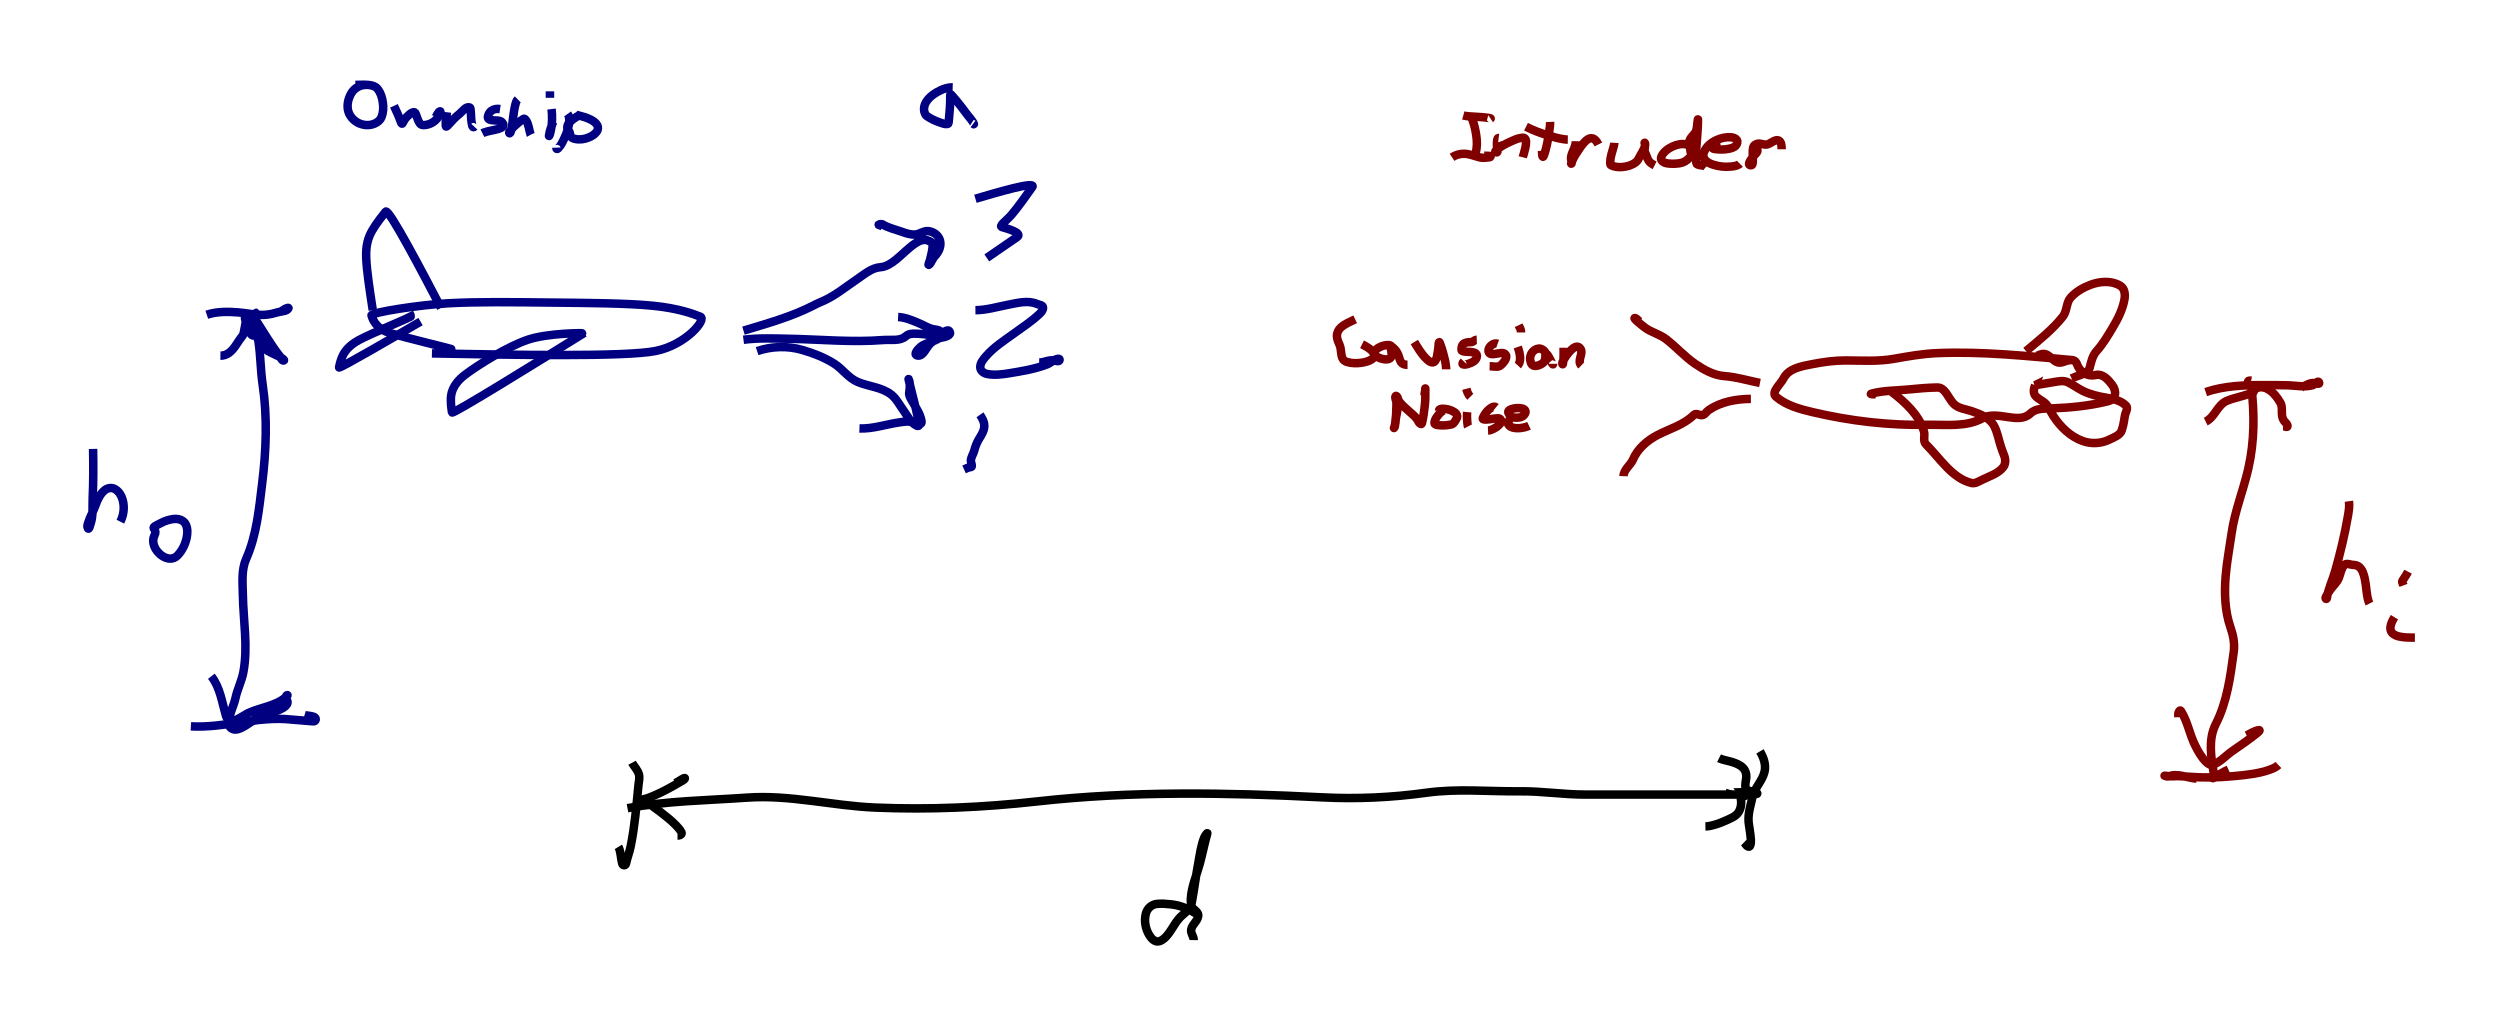 <?xml version="1.0" encoding="UTF-8" standalone="no"?>
<!-- Created with Inkscape (http://www.inkscape.org/) -->

<svg
   xmlns:dc="http://purl.org/dc/elements/1.1/"
   xmlns:cc="http://creativecommons.org/ns#"
   xmlns:rdf="http://www.w3.org/1999/02/22-rdf-syntax-ns#"
   xmlns:svg="http://www.w3.org/2000/svg"
   xmlns="http://www.w3.org/2000/svg"
   xmlns:sodipodi="http://sodipodi.sourceforge.net/DTD/sodipodi-0.dtd"
   xmlns:inkscape="http://www.inkscape.org/namespaces/inkscape"
   width="146.912mm"
   height="60.459mm"
   viewBox="0 0 146.912 60.459"
   version="1.1"
   id="svg1319"
   inkscape:version="0.92.3 (2405546, 2018-03-11)"
   sodipodi:docname="unresponsive_acas.svg">
  <defs
     id="defs1313">
    <inkscape:path-effect
       effect="simplify"
       id="path-effect2416"
       is_visible="true"
       steps="1"
       threshold="0.004"
       smooth_angles="360"
       helper_size="0"
       simplify_individual_paths="false"
       simplify_just_coalesce="false"
       simplifyindividualpaths="false"
       simplifyJustCoalesce="false" />
    <inkscape:path-effect
       effect="simplify"
       id="path-effect2412"
       is_visible="true"
       steps="1"
       threshold="0.004"
       smooth_angles="360"
       helper_size="0"
       simplify_individual_paths="false"
       simplify_just_coalesce="false"
       simplifyindividualpaths="false"
       simplifyJustCoalesce="false" />
    <inkscape:path-effect
       effect="simplify"
       id="path-effect2408"
       is_visible="true"
       steps="1"
       threshold="0.004"
       smooth_angles="360"
       helper_size="0"
       simplify_individual_paths="false"
       simplify_just_coalesce="false"
       simplifyindividualpaths="false"
       simplifyJustCoalesce="false" />
    <inkscape:path-effect
       effect="simplify"
       id="path-effect2404"
       is_visible="true"
       steps="1"
       threshold="0.004"
       smooth_angles="360"
       helper_size="0"
       simplify_individual_paths="false"
       simplify_just_coalesce="false"
       simplifyindividualpaths="false"
       simplifyJustCoalesce="false" />
    <inkscape:path-effect
       effect="simplify"
       id="path-effect2400"
       is_visible="true"
       steps="1"
       threshold="0.004"
       smooth_angles="360"
       helper_size="0"
       simplify_individual_paths="false"
       simplify_just_coalesce="false"
       simplifyindividualpaths="false"
       simplifyJustCoalesce="false" />
    <inkscape:path-effect
       effect="simplify"
       id="path-effect2396"
       is_visible="true"
       steps="1"
       threshold="0.004"
       smooth_angles="360"
       helper_size="0"
       simplify_individual_paths="false"
       simplify_just_coalesce="false"
       simplifyindividualpaths="false"
       simplifyJustCoalesce="false" />
    <inkscape:path-effect
       effect="simplify"
       id="path-effect2392"
       is_visible="true"
       steps="1"
       threshold="0.004"
       smooth_angles="360"
       helper_size="0"
       simplify_individual_paths="false"
       simplify_just_coalesce="false"
       simplifyindividualpaths="false"
       simplifyJustCoalesce="false" />
    <inkscape:path-effect
       effect="simplify"
       id="path-effect2388"
       is_visible="true"
       steps="1"
       threshold="0.004"
       smooth_angles="360"
       helper_size="0"
       simplify_individual_paths="false"
       simplify_just_coalesce="false"
       simplifyindividualpaths="false"
       simplifyJustCoalesce="false" />
    <inkscape:path-effect
       effect="simplify"
       id="path-effect2384"
       is_visible="true"
       steps="1"
       threshold="0.004"
       smooth_angles="360"
       helper_size="0"
       simplify_individual_paths="false"
       simplify_just_coalesce="false"
       simplifyindividualpaths="false"
       simplifyJustCoalesce="false" />
    <inkscape:path-effect
       effect="simplify"
       id="path-effect2380"
       is_visible="true"
       steps="1"
       threshold="0.004"
       smooth_angles="360"
       helper_size="0"
       simplify_individual_paths="false"
       simplify_just_coalesce="false"
       simplifyindividualpaths="false"
       simplifyJustCoalesce="false" />
    <inkscape:path-effect
       effect="simplify"
       id="path-effect2376"
       is_visible="true"
       steps="1"
       threshold="0.004"
       smooth_angles="360"
       helper_size="0"
       simplify_individual_paths="false"
       simplify_just_coalesce="false"
       simplifyindividualpaths="false"
       simplifyJustCoalesce="false" />
    <inkscape:path-effect
       effect="simplify"
       id="path-effect2372"
       is_visible="true"
       steps="1"
       threshold="0.004"
       smooth_angles="360"
       helper_size="0"
       simplify_individual_paths="false"
       simplify_just_coalesce="false"
       simplifyindividualpaths="false"
       simplifyJustCoalesce="false" />
    <inkscape:path-effect
       effect="simplify"
       id="path-effect2368"
       is_visible="true"
       steps="1"
       threshold="0.004"
       smooth_angles="360"
       helper_size="0"
       simplify_individual_paths="false"
       simplify_just_coalesce="false"
       simplifyindividualpaths="false"
       simplifyJustCoalesce="false" />
    <inkscape:path-effect
       effect="simplify"
       id="path-effect2364"
       is_visible="true"
       steps="1"
       threshold="0.004"
       smooth_angles="360"
       helper_size="0"
       simplify_individual_paths="false"
       simplify_just_coalesce="false"
       simplifyindividualpaths="false"
       simplifyJustCoalesce="false" />
    <inkscape:path-effect
       effect="simplify"
       id="path-effect2360"
       is_visible="true"
       steps="1"
       threshold="0.004"
       smooth_angles="360"
       helper_size="0"
       simplify_individual_paths="false"
       simplify_just_coalesce="false"
       simplifyindividualpaths="false"
       simplifyJustCoalesce="false" />
    <inkscape:path-effect
       effect="simplify"
       id="path-effect2356"
       is_visible="true"
       steps="1"
       threshold="0.004"
       smooth_angles="360"
       helper_size="0"
       simplify_individual_paths="false"
       simplify_just_coalesce="false"
       simplifyindividualpaths="false"
       simplifyJustCoalesce="false" />
    <inkscape:path-effect
       effect="simplify"
       id="path-effect2352"
       is_visible="true"
       steps="1"
       threshold="0.004"
       smooth_angles="360"
       helper_size="0"
       simplify_individual_paths="false"
       simplify_just_coalesce="false"
       simplifyindividualpaths="false"
       simplifyJustCoalesce="false" />
    <inkscape:path-effect
       effect="simplify"
       id="path-effect2348"
       is_visible="true"
       steps="1"
       threshold="0.004"
       smooth_angles="360"
       helper_size="0"
       simplify_individual_paths="false"
       simplify_just_coalesce="false"
       simplifyindividualpaths="false"
       simplifyJustCoalesce="false" />
    <inkscape:path-effect
       effect="simplify"
       id="path-effect2344"
       is_visible="true"
       steps="1"
       threshold="0.004"
       smooth_angles="360"
       helper_size="0"
       simplify_individual_paths="false"
       simplify_just_coalesce="false"
       simplifyindividualpaths="false"
       simplifyJustCoalesce="false" />
    <inkscape:path-effect
       effect="simplify"
       id="path-effect2340"
       is_visible="true"
       steps="1"
       threshold="0.004"
       smooth_angles="360"
       helper_size="0"
       simplify_individual_paths="false"
       simplify_just_coalesce="false"
       simplifyindividualpaths="false"
       simplifyJustCoalesce="false" />
    <inkscape:path-effect
       effect="simplify"
       id="path-effect2336"
       is_visible="true"
       steps="1"
       threshold="0.004"
       smooth_angles="360"
       helper_size="0"
       simplify_individual_paths="false"
       simplify_just_coalesce="false"
       simplifyindividualpaths="false"
       simplifyJustCoalesce="false" />
    <inkscape:path-effect
       effect="simplify"
       id="path-effect2332"
       is_visible="true"
       steps="1"
       threshold="0.004"
       smooth_angles="360"
       helper_size="0"
       simplify_individual_paths="false"
       simplify_just_coalesce="false"
       simplifyindividualpaths="false"
       simplifyJustCoalesce="false" />
    <inkscape:path-effect
       effect="simplify"
       id="path-effect2328"
       is_visible="true"
       steps="1"
       threshold="0.004"
       smooth_angles="360"
       helper_size="0"
       simplify_individual_paths="false"
       simplify_just_coalesce="false"
       simplifyindividualpaths="false"
       simplifyJustCoalesce="false" />
    <inkscape:path-effect
       effect="simplify"
       id="path-effect2324"
       is_visible="true"
       steps="1"
       threshold="0.004"
       smooth_angles="360"
       helper_size="0"
       simplify_individual_paths="false"
       simplify_just_coalesce="false"
       simplifyindividualpaths="false"
       simplifyJustCoalesce="false" />
    <inkscape:path-effect
       effect="simplify"
       id="path-effect2320"
       is_visible="true"
       steps="1"
       threshold="0.004"
       smooth_angles="360"
       helper_size="0"
       simplify_individual_paths="false"
       simplify_just_coalesce="false"
       simplifyindividualpaths="false"
       simplifyJustCoalesce="false" />
    <inkscape:path-effect
       effect="simplify"
       id="path-effect2316"
       is_visible="true"
       steps="1"
       threshold="0.004"
       smooth_angles="360"
       helper_size="0"
       simplify_individual_paths="false"
       simplify_just_coalesce="false"
       simplifyindividualpaths="false"
       simplifyJustCoalesce="false" />
    <inkscape:path-effect
       effect="simplify"
       id="path-effect2312"
       is_visible="true"
       steps="1"
       threshold="0.004"
       smooth_angles="360"
       helper_size="0"
       simplify_individual_paths="false"
       simplify_just_coalesce="false"
       simplifyindividualpaths="false"
       simplifyJustCoalesce="false" />
    <inkscape:path-effect
       effect="simplify"
       id="path-effect2308"
       is_visible="true"
       steps="1"
       threshold="0.004"
       smooth_angles="360"
       helper_size="0"
       simplify_individual_paths="false"
       simplify_just_coalesce="false"
       simplifyindividualpaths="false"
       simplifyJustCoalesce="false" />
    <inkscape:path-effect
       effect="simplify"
       id="path-effect2304"
       is_visible="true"
       steps="1"
       threshold="0.004"
       smooth_angles="360"
       helper_size="0"
       simplify_individual_paths="false"
       simplify_just_coalesce="false"
       simplifyindividualpaths="false"
       simplifyJustCoalesce="false" />
    <inkscape:path-effect
       effect="simplify"
       id="path-effect2300"
       is_visible="true"
       steps="1"
       threshold="0.004"
       smooth_angles="360"
       helper_size="0"
       simplify_individual_paths="false"
       simplify_just_coalesce="false"
       simplifyindividualpaths="false"
       simplifyJustCoalesce="false" />
    <inkscape:path-effect
       effect="simplify"
       id="path-effect2296"
       is_visible="true"
       steps="1"
       threshold="0.004"
       smooth_angles="360"
       helper_size="0"
       simplify_individual_paths="false"
       simplify_just_coalesce="false"
       simplifyindividualpaths="false"
       simplifyJustCoalesce="false" />
    <inkscape:path-effect
       effect="simplify"
       id="path-effect2292"
       is_visible="true"
       steps="1"
       threshold="0.004"
       smooth_angles="360"
       helper_size="0"
       simplify_individual_paths="false"
       simplify_just_coalesce="false"
       simplifyindividualpaths="false"
       simplifyJustCoalesce="false" />
    <inkscape:path-effect
       effect="simplify"
       id="path-effect2288"
       is_visible="true"
       steps="1"
       threshold="0.004"
       smooth_angles="360"
       helper_size="0"
       simplify_individual_paths="false"
       simplify_just_coalesce="false"
       simplifyindividualpaths="false"
       simplifyJustCoalesce="false" />
    <inkscape:path-effect
       effect="simplify"
       id="path-effect2284"
       is_visible="true"
       steps="1"
       threshold="0.004"
       smooth_angles="360"
       helper_size="0"
       simplify_individual_paths="false"
       simplify_just_coalesce="false"
       simplifyindividualpaths="false"
       simplifyJustCoalesce="false" />
    <inkscape:path-effect
       effect="simplify"
       id="path-effect2280"
       is_visible="true"
       steps="1"
       threshold="0.004"
       smooth_angles="360"
       helper_size="0"
       simplify_individual_paths="false"
       simplify_just_coalesce="false"
       simplifyindividualpaths="false"
       simplifyJustCoalesce="false" />
    <inkscape:path-effect
       effect="simplify"
       id="path-effect2264"
       is_visible="true"
       steps="1"
       threshold="0.004"
       smooth_angles="360"
       helper_size="0"
       simplify_individual_paths="false"
       simplify_just_coalesce="false"
       simplifyindividualpaths="false"
       simplifyJustCoalesce="false" />
    <inkscape:path-effect
       effect="simplify"
       id="path-effect2260"
       is_visible="true"
       steps="1"
       threshold="0.004"
       smooth_angles="360"
       helper_size="0"
       simplify_individual_paths="false"
       simplify_just_coalesce="false"
       simplifyindividualpaths="false"
       simplifyJustCoalesce="false" />
    <inkscape:path-effect
       effect="simplify"
       id="path-effect2256"
       is_visible="true"
       steps="1"
       threshold="0.004"
       smooth_angles="360"
       helper_size="0"
       simplify_individual_paths="false"
       simplify_just_coalesce="false"
       simplifyindividualpaths="false"
       simplifyJustCoalesce="false" />
    <inkscape:path-effect
       effect="simplify"
       id="path-effect2252"
       is_visible="true"
       steps="1"
       threshold="0.004"
       smooth_angles="360"
       helper_size="0"
       simplify_individual_paths="false"
       simplify_just_coalesce="false"
       simplifyindividualpaths="false"
       simplifyJustCoalesce="false" />
    <inkscape:path-effect
       effect="simplify"
       id="path-effect2248"
       is_visible="true"
       steps="1"
       threshold="0.004"
       smooth_angles="360"
       helper_size="0"
       simplify_individual_paths="false"
       simplify_just_coalesce="false"
       simplifyindividualpaths="false"
       simplifyJustCoalesce="false" />
    <inkscape:path-effect
       effect="simplify"
       id="path-effect2244"
       is_visible="true"
       steps="1"
       threshold="0.004"
       smooth_angles="360"
       helper_size="0"
       simplify_individual_paths="false"
       simplify_just_coalesce="false"
       simplifyindividualpaths="false"
       simplifyJustCoalesce="false" />
    <inkscape:path-effect
       effect="simplify"
       id="path-effect2240"
       is_visible="true"
       steps="1"
       threshold="0.004"
       smooth_angles="360"
       helper_size="0"
       simplify_individual_paths="false"
       simplify_just_coalesce="false"
       simplifyindividualpaths="false"
       simplifyJustCoalesce="false" />
    <inkscape:path-effect
       effect="simplify"
       id="path-effect2236"
       is_visible="true"
       steps="1"
       threshold="0.004"
       smooth_angles="360"
       helper_size="0"
       simplify_individual_paths="false"
       simplify_just_coalesce="false"
       simplifyindividualpaths="false"
       simplifyJustCoalesce="false" />
    <inkscape:path-effect
       effect="simplify"
       id="path-effect2232"
       is_visible="true"
       steps="1"
       threshold="0.004"
       smooth_angles="360"
       helper_size="0"
       simplify_individual_paths="false"
       simplify_just_coalesce="false"
       simplifyindividualpaths="false"
       simplifyJustCoalesce="false" />
    <inkscape:path-effect
       effect="simplify"
       id="path-effect2228"
       is_visible="true"
       steps="1"
       threshold="0.004"
       smooth_angles="360"
       helper_size="0"
       simplify_individual_paths="false"
       simplify_just_coalesce="false"
       simplifyindividualpaths="false"
       simplifyJustCoalesce="false" />
    <inkscape:path-effect
       effect="simplify"
       id="path-effect2224"
       is_visible="true"
       steps="1"
       threshold="0.004"
       smooth_angles="360"
       helper_size="0"
       simplify_individual_paths="false"
       simplify_just_coalesce="false"
       simplifyindividualpaths="false"
       simplifyJustCoalesce="false" />
    <inkscape:path-effect
       effect="simplify"
       id="path-effect2220"
       is_visible="true"
       steps="1"
       threshold="0.004"
       smooth_angles="360"
       helper_size="0"
       simplify_individual_paths="false"
       simplify_just_coalesce="false"
       simplifyindividualpaths="false"
       simplifyJustCoalesce="false" />
    <inkscape:path-effect
       effect="simplify"
       id="path-effect2216"
       is_visible="true"
       steps="1"
       threshold="0.004"
       smooth_angles="360"
       helper_size="0"
       simplify_individual_paths="false"
       simplify_just_coalesce="false"
       simplifyindividualpaths="false"
       simplifyJustCoalesce="false" />
    <inkscape:path-effect
       effect="simplify"
       id="path-effect2212"
       is_visible="true"
       steps="1"
       threshold="0.004"
       smooth_angles="360"
       helper_size="0"
       simplify_individual_paths="false"
       simplify_just_coalesce="false"
       simplifyindividualpaths="false"
       simplifyJustCoalesce="false" />
    <inkscape:path-effect
       effect="simplify"
       id="path-effect2208"
       is_visible="true"
       steps="1"
       threshold="0.004"
       smooth_angles="360"
       helper_size="0"
       simplify_individual_paths="false"
       simplify_just_coalesce="false"
       simplifyindividualpaths="false"
       simplifyJustCoalesce="false" />
    <inkscape:path-effect
       effect="simplify"
       id="path-effect2204"
       is_visible="true"
       steps="1"
       threshold="0.004"
       smooth_angles="360"
       helper_size="0"
       simplify_individual_paths="false"
       simplify_just_coalesce="false"
       simplifyindividualpaths="false"
       simplifyJustCoalesce="false" />
    <inkscape:path-effect
       effect="simplify"
       id="path-effect2200"
       is_visible="true"
       steps="1"
       threshold="0.004"
       smooth_angles="360"
       helper_size="0"
       simplify_individual_paths="false"
       simplify_just_coalesce="false"
       simplifyindividualpaths="false"
       simplifyJustCoalesce="false" />
    <inkscape:path-effect
       effect="simplify"
       id="path-effect2196"
       is_visible="true"
       steps="1"
       threshold="0.004"
       smooth_angles="360"
       helper_size="0"
       simplify_individual_paths="false"
       simplify_just_coalesce="false"
       simplifyindividualpaths="false"
       simplifyJustCoalesce="false" />
    <inkscape:path-effect
       effect="simplify"
       id="path-effect2166"
       is_visible="true"
       steps="1"
       threshold="0.004"
       smooth_angles="360"
       helper_size="0"
       simplify_individual_paths="false"
       simplify_just_coalesce="false"
       simplifyindividualpaths="false"
       simplifyJustCoalesce="false" />
    <inkscape:path-effect
       effect="simplify"
       id="path-effect2162"
       is_visible="true"
       steps="1"
       threshold="0.004"
       smooth_angles="360"
       helper_size="0"
       simplify_individual_paths="false"
       simplify_just_coalesce="false"
       simplifyindividualpaths="false"
       simplifyJustCoalesce="false" />
    <inkscape:path-effect
       effect="simplify"
       id="path-effect2158"
       is_visible="true"
       steps="1"
       threshold="0.004"
       smooth_angles="360"
       helper_size="0"
       simplify_individual_paths="false"
       simplify_just_coalesce="false"
       simplifyindividualpaths="false"
       simplifyJustCoalesce="false" />
    <inkscape:path-effect
       effect="simplify"
       id="path-effect2154"
       is_visible="true"
       steps="1"
       threshold="0.004"
       smooth_angles="360"
       helper_size="0"
       simplify_individual_paths="false"
       simplify_just_coalesce="false"
       simplifyindividualpaths="false"
       simplifyJustCoalesce="false" />
    <inkscape:path-effect
       effect="simplify"
       id="path-effect2150"
       is_visible="true"
       steps="1"
       threshold="0.004"
       smooth_angles="360"
       helper_size="0"
       simplify_individual_paths="false"
       simplify_just_coalesce="false"
       simplifyindividualpaths="false"
       simplifyJustCoalesce="false" />
    <inkscape:path-effect
       effect="simplify"
       id="path-effect2146"
       is_visible="true"
       steps="1"
       threshold="0.004"
       smooth_angles="360"
       helper_size="0"
       simplify_individual_paths="false"
       simplify_just_coalesce="false"
       simplifyindividualpaths="false"
       simplifyJustCoalesce="false" />
    <inkscape:path-effect
       effect="simplify"
       id="path-effect2142"
       is_visible="true"
       steps="1"
       threshold="0.004"
       smooth_angles="360"
       helper_size="0"
       simplify_individual_paths="false"
       simplify_just_coalesce="false"
       simplifyindividualpaths="false"
       simplifyJustCoalesce="false" />
    <inkscape:path-effect
       effect="simplify"
       id="path-effect2138"
       is_visible="true"
       steps="1"
       threshold="0.004"
       smooth_angles="360"
       helper_size="0"
       simplify_individual_paths="false"
       simplify_just_coalesce="false"
       simplifyindividualpaths="false"
       simplifyJustCoalesce="false" />
    <inkscape:path-effect
       effect="simplify"
       id="path-effect2134"
       is_visible="true"
       steps="1"
       threshold="0.004"
       smooth_angles="360"
       helper_size="0"
       simplify_individual_paths="false"
       simplify_just_coalesce="false"
       simplifyindividualpaths="false"
       simplifyJustCoalesce="false" />
    <inkscape:path-effect
       effect="simplify"
       id="path-effect2130"
       is_visible="true"
       steps="1"
       threshold="0.004"
       smooth_angles="360"
       helper_size="0"
       simplify_individual_paths="false"
       simplify_just_coalesce="false"
       simplifyindividualpaths="false"
       simplifyJustCoalesce="false" />
    <inkscape:path-effect
       effect="simplify"
       id="path-effect2126"
       is_visible="true"
       steps="1"
       threshold="0.004"
       smooth_angles="360"
       helper_size="0"
       simplify_individual_paths="false"
       simplify_just_coalesce="false"
       simplifyindividualpaths="false"
       simplifyJustCoalesce="false" />
    <inkscape:path-effect
       effect="simplify"
       id="path-effect2122"
       is_visible="true"
       steps="1"
       threshold="0.004"
       smooth_angles="360"
       helper_size="0"
       simplify_individual_paths="false"
       simplify_just_coalesce="false"
       simplifyindividualpaths="false"
       simplifyJustCoalesce="false" />
    <inkscape:path-effect
       effect="simplify"
       id="path-effect2118"
       is_visible="true"
       steps="1"
       threshold="0.004"
       smooth_angles="360"
       helper_size="0"
       simplify_individual_paths="false"
       simplify_just_coalesce="false"
       simplifyindividualpaths="false"
       simplifyJustCoalesce="false" />
    <inkscape:path-effect
       effect="simplify"
       id="path-effect2110"
       is_visible="true"
       steps="1"
       threshold="0.004"
       smooth_angles="360"
       helper_size="0"
       simplify_individual_paths="false"
       simplify_just_coalesce="false"
       simplifyindividualpaths="false"
       simplifyJustCoalesce="false" />
    <inkscape:path-effect
       effect="simplify"
       id="path-effect2106"
       is_visible="true"
       steps="1"
       threshold="0.004"
       smooth_angles="360"
       helper_size="0"
       simplify_individual_paths="false"
       simplify_just_coalesce="false"
       simplifyindividualpaths="false"
       simplifyJustCoalesce="false" />
    <inkscape:path-effect
       effect="simplify"
       id="path-effect2102"
       is_visible="true"
       steps="1"
       threshold="0.004"
       smooth_angles="360"
       helper_size="0"
       simplify_individual_paths="false"
       simplify_just_coalesce="false"
       simplifyindividualpaths="false"
       simplifyJustCoalesce="false" />
    <inkscape:path-effect
       effect="simplify"
       id="path-effect2080"
       is_visible="true"
       steps="1"
       threshold="0.002"
       smooth_angles="360"
       helper_size="0"
       simplify_individual_paths="false"
       simplify_just_coalesce="false"
       simplifyindividualpaths="false"
       simplifyJustCoalesce="false" />
    <inkscape:path-effect
       effect="simplify"
       id="path-effect2048"
       is_visible="true"
       steps="1"
       threshold="0.002"
       smooth_angles="360"
       helper_size="0"
       simplify_individual_paths="false"
       simplify_just_coalesce="false"
       simplifyindividualpaths="false"
       simplifyJustCoalesce="false" />
    <inkscape:path-effect
       effect="bspline"
       id="path-effect2022"
       is_visible="true"
       weight="33.333"
       steps="2"
       helper_size="0"
       apply_no_weight="true"
       apply_with_weight="true"
       only_selected="false" />
    <inkscape:path-effect
       effect="simplify"
       id="path-effect2020"
       is_visible="true"
       steps="1"
       threshold="0.004"
       smooth_angles="360"
       helper_size="0"
       simplify_individual_paths="false"
       simplify_just_coalesce="false"
       simplifyindividualpaths="false"
       simplifyJustCoalesce="false" />
    <inkscape:path-effect
       effect="bspline"
       id="path-effect2016"
       is_visible="true"
       weight="33.333"
       steps="2"
       helper_size="0"
       apply_no_weight="true"
       apply_with_weight="true"
       only_selected="false" />
    <inkscape:path-effect
       effect="simplify"
       id="path-effect2014"
       is_visible="true"
       steps="1"
       threshold="0.004"
       smooth_angles="360"
       helper_size="0"
       simplify_individual_paths="false"
       simplify_just_coalesce="false"
       simplifyindividualpaths="false"
       simplifyJustCoalesce="false" />
    <inkscape:path-effect
       effect="bspline"
       id="path-effect2010"
       is_visible="true"
       weight="33.333"
       steps="2"
       helper_size="0"
       apply_no_weight="true"
       apply_with_weight="true"
       only_selected="false" />
    <inkscape:path-effect
       effect="simplify"
       id="path-effect2008"
       is_visible="true"
       steps="1"
       threshold="0.004"
       smooth_angles="360"
       helper_size="0"
       simplify_individual_paths="false"
       simplify_just_coalesce="false"
       simplifyindividualpaths="false"
       simplifyJustCoalesce="false" />
    <inkscape:path-effect
       effect="bspline"
       id="path-effect2004"
       is_visible="true"
       weight="33.333"
       steps="2"
       helper_size="0"
       apply_no_weight="true"
       apply_with_weight="true"
       only_selected="false" />
    <inkscape:path-effect
       effect="simplify"
       id="path-effect2002"
       is_visible="true"
       steps="1"
       threshold="0.004"
       smooth_angles="360"
       helper_size="0"
       simplify_individual_paths="false"
       simplify_just_coalesce="false"
       simplifyindividualpaths="false"
       simplifyJustCoalesce="false" />
    <inkscape:path-effect
       effect="bspline"
       id="path-effect1998"
       is_visible="true"
       weight="33.333"
       steps="2"
       helper_size="0"
       apply_no_weight="true"
       apply_with_weight="true"
       only_selected="false" />
    <inkscape:path-effect
       effect="simplify"
       id="path-effect1996"
       is_visible="true"
       steps="1"
       threshold="0.004"
       smooth_angles="360"
       helper_size="0"
       simplify_individual_paths="false"
       simplify_just_coalesce="false"
       simplifyindividualpaths="false"
       simplifyJustCoalesce="false" />
    <inkscape:path-effect
       effect="bspline"
       id="path-effect1992"
       is_visible="true"
       weight="33.333"
       steps="2"
       helper_size="0"
       apply_no_weight="true"
       apply_with_weight="true"
       only_selected="false" />
    <inkscape:path-effect
       effect="simplify"
       id="path-effect1990"
       is_visible="true"
       steps="1"
       threshold="0.004"
       smooth_angles="360"
       helper_size="0"
       simplify_individual_paths="false"
       simplify_just_coalesce="false"
       simplifyindividualpaths="false"
       simplifyJustCoalesce="false" />
  </defs>
  <sodipodi:namedview
     id="base"
     pagecolor="#ffffff"
     bordercolor="#666666"
     borderopacity="1.0"
     inkscape:pageopacity="0.0"
     inkscape:pageshadow="2"
     inkscape:zoom="2.8"
     inkscape:cx="303.85346"
     inkscape:cy="173.77618"
     inkscape:document-units="mm"
     inkscape:current-layer="layer1"
     showgrid="false"
     inkscape:snap-global="false"
     fit-margin-top="5"
     fit-margin-left="5"
     fit-margin-right="5"
     fit-margin-bottom="5"
     inkscape:window-width="2560"
     inkscape:window-height="1413"
     inkscape:window-x="0"
     inkscape:window-y="27"
     inkscape:window-maximized="1" />
  <g
     inkscape:label="Layer 1"
     inkscape:groupmode="layer"
     id="layer1"
     transform="translate(-12.437,-12.17)">
    <path
       style="fill:none;stroke:#000080;stroke-width:0.5;stroke-linecap:butt;stroke-linejoin:miter;stroke-opacity:1;stroke-miterlimit:4;stroke-dasharray:none"
       d="m 37.819,32.938 c 4.766,0.089 11.337,0.212 13.13,-0.139 1.793,-0.351 3.04,-1.865 2.639,-2.021 -0.401,-0.156 -1.256,-0.489 -2.788,-0.641 -1.532,-0.152 -3.848,-0.165 -6.03,-0.187 -2.183,-0.022 -4.262,-0.054 -5.984,0.042 -1.723,0.096 -4.574,0.541 -4.519,0.717 0.055,0.176 0.233,0.748 1.004,1.004 0.771,0.256 3.752,0.958 3.708,0.98 -0.045,0.022 -0.134,0.067 -0.223,0.111"
       id="path1988"
       inkscape:connector-curvature="0"
       inkscape:path-effect="#path-effect1990;#path-effect1992"
       inkscape:original-d="m 37.818639,32.937706 c 4.76895,0.08645 9.535258,0.175533 14.298919,0.267269 0.626274,-0.75991 1.249902,-1.517174 1.870885,-2.271789 -0.799161,-0.314463 -1.60097,-0.626277 -2.405425,-0.935445 -1.511882,-0.0026 -3.026407,-0.0026 -4.543581,0 -2.848229,-0.04719 -5.699104,-0.09174 -8.552625,-0.133633 -1.422791,0.220078 -2.848229,0.442801 -4.276312,0.668173 0.09173,0.353714 0.180824,0.710073 0.267269,1.069078 1.517174,0.353714 3.031699,0.710073 4.543581,1.069078 -0.08644,0.0419 -0.175532,0.08644 -0.267269,0.133633" />
    <path
       style="fill:none;stroke:#000080;stroke-width:0.5;stroke-linecap:butt;stroke-linejoin:miter;stroke-opacity:1;stroke-miterlimit:4;stroke-dasharray:none"
       d="m 46.772,31.735 c -2.584,1.604 -7.751,4.811 -7.773,4.674 -0.022,-0.137 -0.068,-0.422 -0.067,-0.75 9.25e-4,-0.328 0.062,-0.874 0.832,-1.464 0.771,-0.589 2.509,-1.663 3.689,-2.062 1.18,-0.398 3.318,-0.398 3.184,-0.376 -0.134,0.022 -0.401,0.067 -0.668,0.111"
       id="path1994"
       inkscape:connector-curvature="0"
       inkscape:path-effect="#path-effect1996;#path-effect1998"
       inkscape:original-d="m 46.772168,31.734992 c -2.58096,1.600973 -5.164566,3.204589 -7.750818,4.810853 -0.0419,-0.269915 -0.08644,-0.537186 -0.133633,-0.801809 0.04719,-0.403551 0.09173,-0.804455 0.133633,-1.202714 1.517174,-0.938088 3.031702,-1.87353 4.543581,-2.80633 0.670822,-0.0026 1.338996,-0.0026 2.004523,0 0.403551,-0.0026 0.804455,-0.0026 1.202714,0 -0.264626,0.0419 -0.531895,0.08645 -0.801809,0.133636" />
    <path
       style="fill:none;stroke:#000080;stroke-width:0.5;stroke-linecap:butt;stroke-linejoin:miter;stroke-opacity:1;stroke-miterlimit:4;stroke-dasharray:none"
       d="m 37.15,31.067 c -1.604,0.935 -4.811,2.806 -4.789,2.695 0.022,-0.111 0.069,-0.346 0.179,-0.607 0.11,-0.261 0.326,-0.639 0.998,-1.007 0.672,-0.368 3.077,-1.348 3.055,-1.392 -0.022,-0.045 -0.067,-0.134 -0.111,-0.223"
       id="path2000"
       inkscape:connector-curvature="0"
       inkscape:path-effect="#path-effect2002;#path-effect2004"
       inkscape:original-d="m 37.150463,31.066819 c -1.60097,0.932799 -3.204588,1.868241 -4.81085,2.80633 0.04719,-0.22537 0.09174,-0.448094 0.133633,-0.668174 0.180827,-0.31446 0.359005,-0.626274 0.53454,-0.935442 1.20536,-0.492641 2.408071,-0.982634 3.608139,-1.469983 -0.0419,-0.09174 -0.08644,-0.180827 -0.133636,-0.267269" />
    <path
       style="fill:none;stroke:#000080;stroke-width:0.5;stroke-linecap:butt;stroke-linejoin:miter;stroke-opacity:1;stroke-miterlimit:4;stroke-dasharray:none"
       d="m 38.353,30.265 c -1.025,-1.96 -3.074,-5.88 -3.252,-5.657 -0.178,0.223 -0.557,0.696 -0.791,1.105 -0.234,0.409 -0.382,0.855 -0.353,1.612 0.03,0.757 0.208,1.915 0.386,3.074"
       id="path2006"
       inkscape:connector-curvature="0"
       inkscape:path-effect="#path-effect2008;#path-effect2010"
       inkscape:original-d="m 38.353177,30.26501 c -1.021887,-1.962621 -2.04642,-3.922598 -3.073599,-5.879929 -0.353713,0.442804 -0.710073,0.888253 -1.069078,1.336348 -0.13099,0.398259 -0.264625,0.799163 -0.400904,1.202714 0.180824,1.155522 0.359005,2.313688 0.534537,3.474503" />
    <path
       style="fill:none;stroke:#000080;stroke-width:0.5;stroke-linecap:butt;stroke-linejoin:miter;stroke-opacity:1;stroke-miterlimit:4;stroke-dasharray:none"
       d="m 69.757,23.851 c 1.203,-0.356 3.608,-1.069 3.341,-0.69 -0.267,0.379 -0.848,1.201 -1.204,1.614 -0.355,0.413 -0.801,0.68 -0.556,0.747 0.245,0.067 1.225,0.334 0.869,0.579 -0.356,0.245 -1.069,0.735 -1.782,1.225"
       id="path2018"
       inkscape:connector-curvature="0"
       inkscape:path-effect="#path-effect2020;#path-effect2022"
       inkscape:original-d="m 69.757345,23.850542 c 1.205359,-0.359005 2.408073,-0.715364 3.608138,-1.069078 -0.531891,0.754618 -1.066432,1.511882 -1.603615,2.271791 -0.220081,0.130989 -0.442804,0.264624 -0.668174,0.400904 0.492639,0.130989 0.982634,0.264624 1.469983,0.400905 -0.710073,0.487348 -1.422792,0.977342 -2.138156,1.469983" />
    <path
       style="fill:none;stroke:#000080;stroke-width:0.5;stroke-linecap:butt;stroke-linejoin:miter;stroke-opacity:1;stroke-miterlimit:4;stroke-dasharray:none"
       inkscape:path-effect="#path-effect2080"
       inkscape:original-d="m 56.126599,31.601359 c 1.485713,-0.448612 2.992979,-0.841854 4.355827,-1.611631 1.37596,-0.482689 2.300224,-1.68136 3.693189,-2.118057 1.09501,-0.06001 2.167389,-2.291943 3.061292,-1.384741 0.07053,0.582807 -0.556152,1.955816 0.06932,0.795482 0.964897,-0.91153 -0.012,-2.001702 -1.098039,-1.330998 -0.635983,0.06708 -2.164432,-0.874191 -2.134871,-0.563246 l 0.205053,0.06599"
       id="path2078"
       d="m 56.127,31.601 c 1.383,-0.418 2.787,-0.807 4.082,-1.463 0.138,-0.07 0.272,-0.145 0.417,-0.202 0.813,-0.32 1.484,-0.893 2.201,-1.376 0.419,-0.283 0.842,-0.653 1.349,-0.688 0.344,-0.024 0.64,-0.23 0.903,-0.438 0.405,-0.321 0.752,-0.716 1.192,-0.993 0.214,-0.135 0.493,-0.244 0.733,-0.122 0.087,0.044 0.23,0.085 0.236,0.182 0.019,0.315 -0.078,0.622 -0.146,0.927 -0.022,0.1 -0.153,0.356 -0.065,0.302 0.08,-0.048 0.124,-0.173 0.176,-0.258 0.053,-0.087 0.095,-0.178 0.168,-0.253 0.227,-0.233 0.384,-0.567 0.308,-0.898 -0.074,-0.322 -0.384,-0.541 -0.706,-0.572 -0.269,-0.026 -0.499,0.187 -0.765,0.203 -0.286,0.018 -0.563,-0.086 -0.828,-0.18 -0.371,-0.132 -0.767,-0.218 -1.103,-0.425 -0.053,-0.032 -0.284,0.016 -0.186,0.047 0.062,0.02 0.125,0.04 0.187,0.06"
       inkscape:connector-curvature="0" />
    <path
       style="fill:none;stroke:#000080;stroke-width:0.5;stroke-linecap:butt;stroke-linejoin:miter;stroke-opacity:1;stroke-miterlimit:4;stroke-dasharray:none"
       d="m 56.127,32.136 c 0.89,-0.115 1.79,-0.076 2.685,-0.058 1.846,0.037 3.696,0.22 5.538,0.073 0.442,-0.035 0.984,0.082 1.316,-0.223 0.218,-0.199 0.535,-0.145 0.805,-0.139 0.367,0.008 0.738,0.136 1.098,0.069 0.231,-0.043 0.543,-0.415 0.669,-0.212 0.154,0.247 -0.315,0.339 -0.492,0.37 -0.246,0.044 -0.45,0.161 -0.638,0.339 -0.251,0.238 -0.421,0.782 -0.761,0.708 -0.276,-0.06 0.065,-0.408 0.199,-0.519 0.374,-0.311 1.275,-0.329 1.208,-0.809 -0.028,-0.201 -0.388,-0.188 -0.567,-0.241 -0.252,-0.074 -0.478,-0.218 -0.721,-0.32 -0.4,-0.168 -0.812,-0.353 -1.252,-0.375"
       id="path2100"
       inkscape:connector-curvature="0"
       inkscape:path-effect="#path-effect2102"
       inkscape:original-d="m 56.126599,32.135897 c 1.751991,-0.291925 8.936516,0.41792 9.621705,-0.267269 0.194289,-0.194289 1.428917,0 1.737251,0 0.270955,0 0.80181,-0.40459 0.80181,-0.133636 0,0.212265 -0.807048,0.31531 -0.935445,0.400905 -0.21521,0.143473 -0.978501,1.026022 -1.069078,0.935445 -0.350272,-0.350274 1.282798,-1.149165 1.469982,-1.33635 0.138766,-0.138763 -0.593071,-0.229716 -0.668173,-0.267268 -0.688136,-0.344067 -1.438434,-0.668174 -1.870887,-0.668174" />
    <path
       style="fill:none;stroke:#000080;stroke-width:0.5;stroke-linecap:butt;stroke-linejoin:miter;stroke-opacity:1;stroke-miterlimit:4;stroke-dasharray:none"
       d="m 69.757,30.399 c 0.648,-0.006 1.274,-0.195 1.906,-0.318 0.56,-0.108 1.174,-0.281 1.709,-0.051 0.125,0.054 0.364,0.066 0.362,0.225 -0.002,0.165 -0.135,0.292 -0.248,0.396 -0.449,0.418 -0.966,0.753 -1.461,1.113 -0.568,0.413 -1.174,0.796 -1.637,1.328 -0.163,0.187 -0.354,0.401 -0.346,0.663 0.007,0.217 0.212,0.354 0.408,0.392 0.429,0.083 0.87,0.026 1.296,-0.043 0.747,-0.122 1.503,-0.245 2.209,-0.516 0.232,-0.089 0.414,-0.297 0.661,-0.337 0.134,-0.021 0.111,0.171 -0.033,0.142 -0.141,-0.029 -0.279,-0.064 -0.427,-0.047 -0.222,0.027 -0.429,0.132 -0.656,0.125"
       id="path2104"
       inkscape:connector-curvature="0"
       inkscape:path-effect="#path-effect2106"
       inkscape:original-d="m 69.757345,30.398646 c 1.1567,0.009 2.808234,-0.800857 3.87541,-0.267269 0.897443,0.448722 -4.43938,2.910533 -3.474506,3.875407 0.529768,0.529768 3.204853,-0.266673 3.741775,-0.400904 0.273314,-0.06833 0.801809,-0.548997 0.801809,-0.267269 0,0.133633 -0.267272,0 -0.400905,0 -0.336933,0 -0.48682,0.133633 -0.801809,0.133633" />
    <path
       style="fill:none;stroke:#000080;stroke-width:0.5;stroke-linecap:butt;stroke-linejoin:miter;stroke-opacity:1;stroke-miterlimit:4;stroke-dasharray:none"
       d="m 56.928,32.804 c 0.851,-0.288 1.787,-0.32 2.653,-0.069 0.654,0.19 1.299,0.439 1.873,0.802 0.499,0.315 0.83,0.845 1.391,1.081 0.648,0.272 1.412,0.3 1.972,0.746 0.306,0.243 0.481,0.606 0.708,0.917 0.231,0.317 0.412,0.719 0.771,0.898 0.267,0.133 0.112,-0.307 0.088,-0.43 -0.144,-0.731 -0.732,-2.887 -0.505,-2.177 0.025,0.08 0.032,0.441 -0.006,0.619 -0.047,0.223 0.083,0.399 0.189,0.585 0.205,0.36 0.456,0.716 0.526,1.131 0.052,0.306 -0.314,0.185 -0.47,0.11 -0.259,-0.124 -0.552,-0.064 -0.823,-0.026 -0.786,0.11 -1.55,0.386 -2.353,0.358"
       id="path2108"
       inkscape:connector-curvature="0"
       inkscape:path-effect="#path-effect2110"
       inkscape:original-d="m 56.928408,32.80407 c 1.761509,-0.57029 2.970879,-0.05136 4.409948,0.668174 0.507704,0.253854 0.828643,0.815226 1.336347,1.069078 0.698786,0.349395 1.757894,0.421547 2.271792,0.935445 0.325265,0.325265 1.068096,1.737251 1.469982,1.737251 0.16392,0 -0.604916,-2.672696 -0.53454,-2.672696 0.02625,0 -0.0349,0.865637 0,0.935445 0.06366,0.127323 0.900269,1.371523 0.668174,1.603616 -0.101222,0.101224 -0.551866,-0.133633 -0.668174,-0.133633 -0.986375,0 -1.845275,0.400904 -2.806329,0.400904 -0.126466,0 -0.759823,0 -0.133636,0" />
    <path
       style="fill:none;stroke:#000080;stroke-width:0.5;stroke-linecap:butt;stroke-linejoin:miter;stroke-opacity:1;stroke-miterlimit:4;stroke-dasharray:none"
       d="m 70.025,36.546 c 0.149,0.213 0.28,0.465 0.25,0.733 -0.031,0.274 -0.198,0.503 -0.333,0.734 -0.117,0.2 -0.195,0.419 -0.255,0.642 -0.052,0.192 -0.178,0.365 -0.196,0.564 -0.012,0.133 0.133,0.39 0,0.401 -0.141,0.011 -0.273,0.076 -0.401,0.134"
       id="path2116"
       inkscape:connector-curvature="0"
       inkscape:path-effect="#path-effect2118"
       inkscape:original-d="m 70.024616,36.545845 c 0.599565,0.858597 -0.01902,1.126165 -0.267271,1.870887 -0.10018,0.300543 -0.127535,0.522341 -0.267269,0.801807 -0.01225,0.02453 0.0098,0.400904 0,0.400904 -0.127836,0 -0.387419,0.126892 -0.400905,0.133636" />
    <path
       style="fill:none;stroke:#000080;stroke-width:0.5;stroke-linecap:butt;stroke-linejoin:miter;stroke-opacity:1;stroke-miterlimit:4;stroke-dasharray:none"
       d="m 27.128,31.067 c 0.108,-0.167 0.625,-0.776 0.213,-0.381 -0.544,0.522 0.197,0.989 0.283,1.541 0.131,0.84 0.119,1.681 0.246,2.531 0.288,1.931 0.209,3.903 -0.028,5.832 -0.184,1.49 -0.322,3.03 -0.936,4.413 -0.294,0.662 -0.209,1.414 -0.197,2.119 0.025,1.517 0.31,3.057 0.028,4.554 -0.099,0.523 -0.354,0.999 -0.463,1.524 -0.123,0.593 -0.732,1.611 -0.146,1.822 0.36,0.13 0.909,-0.342 1.281,-0.571 0.627,-0.385 2.278,-0.596 1.858,-1.203 -0.154,-0.222 0.223,-0.326 -0.015,-0.122 -0.632,0.542 -1.492,0.604 -2.228,0.946 -0.383,0.178 -1.108,0.847 -1.313,0.149 -0.229,-0.78 -0.339,-1.655 -0.854,-2.31"
       id="path2120"
       inkscape:connector-curvature="0"
       inkscape:path-effect="#path-effect2122"
       inkscape:original-d="m 27.127856,31.066819 c 0.808744,-1.31536 0,-0.07709 0,0 0,0.298818 0.295984,0.522018 0.400904,0.801809 0.26646,0.710555 0.08621,1.814822 0.267269,2.539061 0.577877,2.311495 0.03591,8.748069 -0.935442,10.69078 -0.474053,0.948108 0.305491,5.937123 -0.267269,7.082642 -0.160667,0.321334 -0.811606,2.529263 -0.400905,2.939965 0.01978,0.01979 2.942463,-1.608613 3.073599,-1.870887 0.03984,-0.07968 -0.08909,-0.267269 0,-0.267269 0.285229,0 -0.397584,0.444344 -0.668174,0.534541 -0.637719,0.212571 -1.366824,0.376676 -2.00452,0.801806 -0.194092,0.129395 -0.578837,0.356608 -0.801809,0.133636 -0.105668,-0.105669 -0.417341,-2.020959 -0.935443,-2.539061" />
    <path
       style="fill:none;stroke:#000080;stroke-width:0.5;stroke-linecap:butt;stroke-linejoin:miter;stroke-opacity:1;stroke-miterlimit:4;stroke-dasharray:none"
       d="m 27.93,31.735 c -0.132,-0.22 -0.537,-0.873 -0.397,-0.658 0.442,0.678 0.842,1.388 1.346,2.022 0.071,0.089 0.112,0.275 0.225,0.257 0.08,-0.013 -0.053,-0.108 -0.089,-0.131 -0.272,-0.174 -0.584,-0.278 -0.86,-0.444 -0.177,-0.106 -0.217,-0.328 -0.222,-0.521 -0.004,-0.161 0.084,-0.333 0.021,-0.482 -0.048,-0.115 -0.204,-0.08 -0.299,-0.045 -0.133,0.049 -0.29,0.221 -0.408,0.133 -0.094,-0.07 -0.143,-0.185 -0.189,-0.289 -0.098,-0.222 -0.166,-0.456 -0.227,-0.693 -0.025,-0.098 0.061,-0.101 0.058,-5.37e-4 -0.007,0.276 -0.072,0.546 -0.124,0.816 -0.018,0.091 -0.046,0.17 -0.109,0.246 -0.26,0.314 -0.425,0.711 -0.759,0.959 -0.146,0.109 -0.326,0.169 -0.508,0.167"
       id="path2124"
       inkscape:connector-curvature="0"
       inkscape:path-effect="#path-effect2126"
       inkscape:original-d="m 27.929665,31.734992 c -1.359757,-2.235903 1.202714,1.965272 1.202714,1.603619 0,-0.11216 -0.833485,-0.483561 -0.935445,-0.534541 -0.472464,-0.236233 -0.138398,-0.972425 -0.267269,-1.069078 -0.181708,-0.136281 -0.441039,0.133636 -0.668173,0.133636 -0.135655,0 -0.540817,-1.069078 -0.400905,-1.069078 0.113697,0 -0.126328,1.06177 -0.133636,1.069078 -0.37766,0.377661 -0.614873,1.202714 -1.336346,1.202714" />
    <path
       style="fill:none;stroke:#000080;stroke-width:0.5;stroke-linecap:butt;stroke-linejoin:miter;stroke-opacity:1;stroke-miterlimit:4;stroke-dasharray:none"
       d="m 24.589,30.666 c 0.595,-0.199 1.234,-0.184 1.852,-0.138 0.541,0.04 1.081,0.188 1.622,0.138 0.256,-0.024 0.507,-0.086 0.752,-0.159 0.19,-0.057 0.445,-0.037 0.561,-0.199 0.071,-0.099 -0.128,-0.016 -0.178,0.011 -0.116,0.063 -0.223,0.142 -0.333,0.214"
       id="path2128"
       inkscape:connector-curvature="0"
       inkscape:path-effect="#path-effect2130"
       inkscape:original-d="m 24.588796,30.665914 c 1.109618,-0.376883 2.556924,0 3.474505,0 0.215638,0 1.424755,-0.312496 1.336347,-0.400904 -0.07195,-0.07195 -0.494552,0.247277 -0.534541,0.267271" />
    <path
       style="fill:none;stroke:#000080;stroke-width:0.5;stroke-linecap:butt;stroke-linejoin:miter;stroke-opacity:1;stroke-miterlimit:4;stroke-dasharray:none"
       d="m 23.653,54.854 c 1.978,0.111 3.935,-0.615 5.897,-0.4 0.428,0.047 0.857,0.06 1.289,0.106 0.175,0.019 0.212,-0.192 0.054,-0.26 -0.177,-0.075 -0.377,-0.057 -0.559,-0.114"
       id="path2132"
       inkscape:connector-curvature="0"
       inkscape:path-effect="#path-effect2134"
       inkscape:original-d="m 23.653353,54.853808 c 1.96378,0.110611 3.963664,-0.400905 5.87993,-0.400905 0.150876,0 1.469983,0.266255 1.469983,0 0,-0.239882 -0.440603,-0.191413 -0.668176,-0.267269" />
    <path
       style="fill:none;stroke:#000080;stroke-width:0.5;stroke-linecap:butt;stroke-linejoin:miter;stroke-opacity:1;stroke-miterlimit:4;stroke-dasharray:none"
       d="m 17.907,38.55 c 0.019,0.958 0.02,1.916 -0.024,2.873 -0.023,0.511 0.042,1.045 -0.124,1.531 -0.029,0.084 -0.09,0.376 -0.16,0.259 -0.056,-0.094 -0.013,-0.211 0.016,-0.308 0.108,-0.361 0.309,-0.686 0.434,-1.039 0.116,-0.328 0.267,-0.665 0.543,-0.891 0.166,-0.136 0.411,-0.173 0.601,-0.064 0.283,0.161 0.431,0.48 0.487,0.789 0.07,0.381 0.004,0.782 -0.17,1.127"
       id="path2136"
       inkscape:connector-curvature="0"
       inkscape:path-effect="#path-effect2138"
       inkscape:original-d="m 17.907058,38.550365 c 0.01949,0.537673 0.03533,4.677217 -0.267269,4.677217 -0.273524,0 0.39926,-1.331415 0.400904,-1.336347 0.721661,-2.164985 2.199904,-0.524399 1.469982,0.935443" />
    <path
       style="fill:none;stroke:#000080;stroke-width:0.5;stroke-linecap:butt;stroke-linejoin:miter;stroke-opacity:1;stroke-miterlimit:4;stroke-dasharray:none"
       d="m 22.05,42.827 c -0.178,0.083 -0.348,0.182 -0.523,0.272 -0.064,0.033 -0.081,0.109 -0.03,0.166 0.062,0.069 0.087,0.167 0.06,0.257 -0.028,0.098 -0.083,0.185 -0.103,0.287 -0.053,0.279 0.062,0.564 0.238,0.776 0.173,0.209 0.415,0.377 0.69,0.411 0.18,0.022 0.363,-0.05 0.488,-0.182 0.27,-0.285 0.454,-0.649 0.534,-1.032 0.054,-0.258 0.069,-0.541 -0.046,-0.786 -0.079,-0.169 -0.247,-0.285 -0.429,-0.317 -0.299,-0.052 -0.603,0.041 -0.879,0.148 z"
       id="path2140"
       inkscape:connector-curvature="0"
       inkscape:path-effect="#path-effect2142"
       inkscape:original-d="m 22.049736,42.826678 c -1.093198,0.491556 -0.279564,0.291859 -0.534539,0.801809 -0.374931,0.749863 0.762309,1.776751 1.336347,1.202714 0.772925,-0.772925 1.050552,-2.745468 -0.801808,-2.004523 z" />
    <path
       style="fill:none;stroke:#000000;stroke-width:0.5;stroke-linecap:butt;stroke-linejoin:miter;stroke-opacity:1;stroke-miterlimit:4;stroke-dasharray:none"
       d="m 49.578,56.992 c 0.124,0.227 0.325,0.413 0.4,0.664 0.063,0.214 -0.001,0.433 -0.022,0.648 -0.119,1.21 -0.216,2.427 -0.461,3.618 -0.069,0.333 -0.194,0.651 -0.267,0.986 -0.03,0.136 -0.187,0.161 -0.229,0.004 -0.082,-0.305 -0.074,-0.633 -0.195,-0.927 0,0 -0.013,-0.026 -0.013,-0.026 0,0 -0.014,-0.023 -0.014,-0.023"
       id="path2144"
       inkscape:connector-curvature="0"
       inkscape:path-effect="#path-effect2146"
       inkscape:original-d="m 49.578498,56.991964 c 0.277047,0.461748 0.499998,0.573595 0.400904,1.069078 -0.0083,0.04121 -0.469641,5.41029 -0.935445,4.944485 -0.110535,-0.110535 -0.112988,-0.837655 -0.267269,-1.069078" />
    <path
       style="fill:none;stroke:#000000;stroke-width:0.5;stroke-linecap:butt;stroke-linejoin:miter;stroke-opacity:1;stroke-miterlimit:4;stroke-dasharray:none"
       d="m 49.311,59.665 c 2.321,-0.438 4.666,-0.456 7.029,-0.623 2.526,-0.179 4.998,0.479 7.519,0.585 3.179,0.134 6.353,-0.008 9.53,-0.362 5.558,-0.619 11.166,-0.522 16.735,-0.239 2.044,0.104 4.069,0.014 6.14,-0.272 1.832,-0.253 3.633,-0.064 5.511,-0.083 1.269,-0.013 2.522,0.192 3.8,0.192 3.028,0 6.056,0 9.084,0"
       id="path2148"
       inkscape:connector-curvature="0"
       inkscape:path-effect="#path-effect2150"
       inkscape:original-d="m 49.311226,59.664657 c 2.115219,-0.432607 4.319463,-0.115535 6.414471,-0.534537 1.583804,-0.316762 3.658309,0.04535 5.211754,0.267269 2.017107,0.288157 8.468622,0.481721 10.557148,0.133635 5.738558,-0.956426 11.817556,-0.53454 17.639786,-0.53454 1.991757,0 4.840447,0.480131 6.68174,-0.133633 1.508646,-0.502883 3.951663,0.281614 5.612655,-0.133636 0.89753,-0.224382 2.01841,0.133636 2.93997,0.133636 3.29783,0 7.43649,0 10.28988,0" />
    <path
       style="fill:none;stroke:#000000;stroke-width:0.5;stroke-linecap:butt;stroke-linejoin:miter;stroke-opacity:1;stroke-miterlimit:4;stroke-dasharray:none"
       d="m 115.861,56.324 c 0.209,0.351 0.363,0.773 0.272,1.183 -0.125,0.561 -0.6,0.964 -0.719,1.528 -0.099,0.473 -0.264,0.936 -0.221,1.431 0.021,0.235 0.076,0.467 0.099,0.702 0.022,0.223 0.071,0.458 8.6e-4,0.675 -0.063,0.194 -0.234,0.013 -0.305,-0.094 -0.019,-0.028 -0.038,-0.056 -0.062,-0.079"
       id="path2152"
       inkscape:connector-curvature="0"
       inkscape:path-effect="#path-effect2154"
       inkscape:original-d="m 115.86134,56.32379 c 0.20223,0.332476 0.36966,0.793144 0.26727,1.202711 -0.1286,0.51439 -0.51416,0.874287 -0.66818,1.33635 -0.17265,0.517977 -0.024,1.117071 -0.26726,1.603616 -0.0236,0.04715 0.30211,1.469982 0,1.469982 -0.126,0 -0.17819,-0.178178 -0.26728,-0.267269" />
    <path
       style="fill:none;stroke:#000000;stroke-width:0.5;stroke-linecap:butt;stroke-linejoin:miter;stroke-opacity:1;stroke-miterlimit:4;stroke-dasharray:none"
       d="m 114.124,58.596 c -0.028,0.086 0.07,0.126 0.141,0.133 0.221,0.022 0.442,-0.018 0.664,0.005 0.076,0.008 0.179,0.095 0.121,0.163 -0.057,0.067 -0.156,0.073 -0.237,0.064 -0.062,-0.007 -0.218,-0.153 -0.153,-0.108 0.041,0.028 0.053,0.11 0.064,0.164 0.062,0.296 0.043,0.625 -0.124,0.885 -0.099,0.154 -0.256,0.258 -0.419,0.336 -0.391,0.188 -0.791,0.369 -1.217,0.459 -0.102,0.021 -0.205,0.037 -0.309,0.038"
       id="path2156"
       inkscape:connector-curvature="0"
       inkscape:path-effect="#path-effect2158"
       inkscape:original-d="m 114.12409,58.595579 c -0.0705,0.316535 0.93544,-0.05702 0.93544,0.267272 0,0.133633 -0.4009,0.133633 -0.4009,0 0,-0.149693 0.3952,0.938292 -0.40091,1.336347 -0.54259,0.271296 -1.19944,0.534538 -1.60361,0.534538" />
    <path
       style="fill:none;stroke:#000000;stroke-width:0.5;stroke-linecap:butt;stroke-linejoin:miter;stroke-opacity:1;stroke-miterlimit:4;stroke-dasharray:none"
       d="m 115.06,58.596 c 0.2,0.042 0.39,0.124 0.593,0.158 0.043,0.007 0.085,0.065 0.016,0.072 -0.146,0.015 -0.294,-0.022 -0.428,-0.08 -0.103,-0.045 -0.189,-0.129 -0.219,-0.24 -0.059,-0.219 0.02,-0.442 0.037,-0.661 0.015,-0.202 -0.053,-0.412 -0.198,-0.557 -0.191,-0.193 -0.456,-0.283 -0.71,-0.359 -0.221,-0.065 -0.453,-0.096 -0.665,-0.189 -0.01,-0.004 -0.02,-0.009 -0.03,-0.014"
       id="path2160"
       inkscape:connector-curvature="0"
       inkscape:path-effect="#path-effect2162"
       inkscape:original-d="m 115.05953,58.595579 c 1.35561,0.265086 0.2029,0.355074 0,0 -0.1326,-0.232052 0,-0.534537 0,-0.801806 0,-0.859377 -1.19707,-0.865804 -1.60362,-1.069078" />
    <path
       style="fill:none;stroke:#000000;stroke-width:0.5;stroke-linecap:butt;stroke-linejoin:miter;stroke-opacity:1;stroke-miterlimit:4;stroke-dasharray:none"
       d="m 52.118,58.195 c 0.183,-0.087 0.651,-0.433 0.554,-0.255 -0.031,0.057 -0.143,0.111 -0.216,0.153 -0.538,0.313 -1.082,0.624 -1.658,0.861 -0.171,0.07 -0.343,0.15 -0.528,0.177 -0.044,0.006 0.074,0.081 0.103,0.103 0.598,0.467 1.242,0.882 1.775,1.423 0.125,0.127 0.25,0.26 0.332,0.423 0.049,0.097 -0.047,0.172 -0.143,0.184 -0.029,0.004 -0.057,0.005 -0.086,0.005"
       id="path2164"
       inkscape:connector-curvature="0"
       inkscape:path-effect="#path-effect2166"
       inkscape:original-d="m 52.117558,58.194677 c 1.856505,-0.928253 -1.438362,0.974753 -1.870887,0.935443 0.455016,0.401495 3.033858,2.138157 2.004522,2.138157" />
    <path
       style="fill:none;stroke:#800000;stroke-width:0.5;stroke-linecap:butt;stroke-linejoin:miter;stroke-opacity:1;stroke-miterlimit:4;stroke-dasharray:none"
       d="m 134.303,33.339 c -2.679,-0.238 -5.369,-0.533 -8.057,-0.416 -0.838,0.036 -1.662,0.181 -2.503,0.331 -0.935,0.168 -1.894,0.101 -2.839,0.098 -0.678,-0.002 -1.347,0.093 -2.015,0.225 -0.608,0.12 -1.34,0.241 -1.644,0.834 -0.17,0.332 -0.745,0.81 -0.448,1.066 0.612,0.527 1.423,0.74 2.191,0.92 2.194,0.515 4.455,0.779 6.705,0.737 1.088,-0.02 2.285,0.148 3.245,-0.387 0.878,-0.489 2.108,0.393 2.809,-0.277 0.329,-0.315 0.787,-0.286 1.214,-0.3 1.118,-0.038 2.235,-0.144 3.344,-0.419 0.477,-0.118 0.544,-0.589 0.246,-0.972 -0.237,-0.305 -0.545,-0.668 -0.972,-0.571 -0.491,0.111 -0.93,-0.19 -1.086,-0.631 -0.151,-0.424 -0.59,-0.197 -0.89,-0.114 -0.505,0.141 -0.686,-0.593 -1.181,-0.486 -0.09,0.019 -0.175,0.054 -0.257,0.095"
       id="path2194"
       inkscape:connector-curvature="0"
       inkscape:path-effect="#path-effect2196"
       inkscape:original-d="m 134.30293,33.338611 c -1.69891,-0.167407 -9.14697,-0.771901 -10.4235,-0.133636 -0.5892,0.294598 -3.50036,0.0065 -4.54359,0.267269 -1.28708,0.32177 -1.78399,0.227113 -2.40542,1.469983 -0.042,0.08397 -0.27203,0.396144 -0.13364,0.53454 1.42917,1.429165 10.28302,2.2084 12.2944,1.202714 0.83144,-0.415719 2.27439,0.264673 2.93997,-0.400905 0.27651,-0.276513 3.69357,0.181832 4.67721,-0.801809 0.33048,-0.330483 -0.52582,-1.131536 -0.66817,-1.202714 -0.29124,-0.145616 -0.77475,0.01352 -1.06908,-0.133633 -0.24487,-0.122436 -0.56982,-0.764926 -0.66818,-0.801809 -0.2537,-0.09514 -0.53085,0.133633 -0.8018,0.133633 -0.61931,0 -0.55316,-0.792501 -1.33635,-0.400902" />
    <path
       style="fill:none;stroke:#800000;stroke-width:0.5;stroke-linecap:butt;stroke-linejoin:miter;stroke-opacity:1;stroke-miterlimit:4;stroke-dasharray:none"
       d="m 123.612,35.209 c 0.798,0.608 1.596,1.349 1.886,2.31 0.075,0.248 -0.075,0.572 0.118,0.763 0.832,0.826 1.534,1.996 2.673,2.272 0.202,0.049 0.407,-0.078 0.583,-0.168 0.445,-0.227 0.983,-0.371 1.288,-0.768 0.146,-0.19 0.136,-0.468 0.052,-0.675 -0.069,-0.169 -0.131,-0.341 -0.189,-0.516 -0.138,-0.411 -0.202,-0.854 -0.408,-1.235 -0.259,-0.481 -0.802,-0.679 -1.289,-0.852 -0.367,-0.13 -0.808,-0.157 -1.085,-0.443 -0.312,-0.323 -0.491,-0.963 -0.957,-0.956 -0.568,0.008 -1.136,0.062 -1.702,0.117 -0.715,0.069 -1.447,0.057 -2.143,0.237 -0.215,0.056 0.213,0.045 0.237,0.047"
       id="path2198"
       inkscape:connector-curvature="0"
       inkscape:path-effect="#path-effect2200"
       inkscape:original-d="m 123.61215,35.209498 c 0.82964,0.637143 1.42663,1.383268 1.87089,2.271789 0.0945,0.189069 -0.0154,0.652801 0.13364,0.801809 0.78933,0.789335 1.89711,1.496214 2.67269,2.271792 0.15771,0.157705 1.71732,-0.781875 1.87089,-0.935445 0.17931,-0.179308 0.0636,-0.738235 0,-0.801806 -0.0453,-0.0453 -0.45286,-1.440254 -0.53454,-1.603619 -0.4515,-0.903007 -1.96669,-0.897614 -2.40543,-1.336346 -0.23305,-0.233056 -0.50231,-0.718881 -0.93544,-0.935445 -0.0874,-0.04369 -5.19552,0.400904 -3.60814,0.400904" />
    <path
       style="fill:none;stroke:#800000;stroke-width:0.5;stroke-linecap:butt;stroke-linejoin:miter;stroke-opacity:1;stroke-miterlimit:4;stroke-dasharray:none"
       d="m 132.031,34.809 c -0.081,0.201 -0.131,0.462 0.029,0.636 0.204,0.222 0.526,0.311 0.692,0.57 0.126,0.197 0.225,0.411 0.353,0.608 0.414,0.634 0.989,1.196 1.712,1.461 0.514,0.189 1.101,0.158 1.592,-0.088 0.264,-0.132 0.611,-0.247 0.707,-0.525 0.095,-0.276 0.146,-0.566 0.187,-0.854 0.028,-0.201 0.217,-0.462 0.073,-0.606 -0.315,-0.313 -0.77,-0.403 -1.191,-0.475 -0.462,-0.079 -0.923,-0.185 -1.349,-0.395 -0.301,-0.149 -0.57,-0.354 -0.87,-0.502 -0.265,-0.131 -0.568,-0.061 -0.844,-0.015 -0.364,0.06 -0.727,0.125 -1.092,0.185 z"
       id="path2202"
       inkscape:connector-curvature="0"
       inkscape:path-effect="#path-effect2204"
       inkscape:original-d="m 132.03115,34.808593 c -0.32746,0.852358 0.49605,0.724832 0.8018,1.336347 0.88274,1.765475 2.74332,2.869346 4.27632,1.336347 0.0723,-0.07234 0.30293,-1.434311 0.26727,-1.469982 -0.56419,-0.564187 -1.59386,-0.396026 -2.40543,-0.801807 -1.50479,-0.752396 -0.62293,-0.787077 -2.93996,-0.400905 z" />
    <path
       style="fill:none;stroke:#800000;stroke-width:0.5;stroke-linecap:butt;stroke-linejoin:miter;stroke-opacity:1;stroke-miterlimit:4;stroke-dasharray:none"
       d="m 131.497,32.804 c 0.756,-0.639 1.549,-1.256 2.163,-2.032 0.259,-0.328 0.189,-0.826 0.469,-1.127 0.31,-0.335 0.717,-0.573 1.142,-0.734 0.559,-0.212 1.23,-0.269 1.757,0.046 0.268,0.16 0.303,0.512 0.255,0.792 -0.105,0.604 -0.389,1.16 -0.7,1.68 -0.285,0.477 -0.571,0.961 -0.942,1.374 -0.248,0.276 -0.318,0.651 -0.411,0.997 -0.057,0.215 -0.269,0.301 -0.457,0.376 -0.2,0.08 -0.407,0.141 -0.602,0.231"
       id="path2206"
       inkscape:connector-curvature="0"
       inkscape:path-effect="#path-effect2208"
       inkscape:original-d="m 131.49661,32.80407 c 0.89863,-0.763182 1.5618,-1.42817 2.13815,-2.00452 0.27554,-0.275534 0.30556,-0.97373 0.53454,-1.202714 0.53333,-0.533331 1.78077,-1.180951 2.80633,-0.668173 1.15388,0.576937 -1.13568,3.67474 -1.33635,3.875407 -0.2864,0.286409 -0.30867,0.976845 -0.53454,1.202714 -0.12838,0.128387 -0.73188,0.299122 -0.93544,0.400905" />
    <path
       style="fill:none;stroke:#800000;stroke-width:0.5;stroke-linecap:butt;stroke-linejoin:miter;stroke-opacity:1;stroke-miterlimit:4;stroke-dasharray:none"
       d="m 144.726,34.809 c 0.202,1.631 0.202,3.295 -0.17,4.913 -0.294,1.276 -0.801,2.506 -0.982,3.803 -0.117,0.836 -0.279,1.659 -0.348,2.509 -0.082,1.009 -0.044,2.06 0.287,3.011 0.162,0.466 0.256,0.939 0.188,1.443 -0.195,1.438 -0.389,2.927 -1.048,4.218 -0.471,0.922 -0.278,1.992 -0.119,2.959 0.036,0.219 -0.2,0.32 0.096,0.147 0.25,-0.146 0.497,-0.3 0.761,-0.42"
       id="path2210"
       inkscape:connector-curvature="0"
       inkscape:path-effect="#path-effect2212"
       inkscape:original-d="m 144.72645,34.808593 c 0.15955,1.310056 0.26019,2.841721 0,4.142677 -0.27114,1.355693 -0.73228,2.795468 -1.06908,4.142679 -0.22394,0.895744 -0.12024,1.964325 -0.40091,2.80633 -0.20008,0.600265 0.15643,3.11917 0.40091,3.608138 0.37616,0.752317 -0.77893,4.765098 -1.06908,5.345391 -0.50998,1.019971 0.16508,3.073598 -0.13363,3.073598 -0.0348,0 0.80211,-0.490096 0.93544,-0.534538" />
    <path
       style="fill:none;stroke:#800000;stroke-width:0.5;stroke-linecap:butt;stroke-linejoin:miter;stroke-opacity:1;stroke-miterlimit:4;stroke-dasharray:none"
       d="m 141.519,57.927 c -0.547,-0.04 -1.134,-0.347 -1.641,-0.13 -0.059,0.025 -0.35,-0.061 -0.201,-0.041 0.155,0.02 0.309,0.042 0.469,0.032 0.293,-0.017 0.585,-10e-5 0.878,0.024 0.915,0.075 1.838,0.053 2.751,-0.039 0.686,-0.069 1.385,-0.134 2.037,-0.37 0.184,-0.067 0.373,-0.141 0.517,-0.278"
       id="path2214"
       inkscape:connector-curvature="0"
       inkscape:path-effect="#path-effect2216"
       inkscape:original-d="m 141.51921,57.927406 c -0.62985,-0.04807 -0.921,-0.133633 -1.60361,-0.133633 -0.0891,0 -0.26727,0.08909 -0.26727,0 0,-0.08909 0.17818,0 0.26727,0 0.29976,0 0.64039,-0.03688 0.93544,0 1.40819,0.176022 4.84447,-0.03362 5.47902,-0.668174" />
    <path
       style="fill:none;stroke:#800000;stroke-width:0.5;stroke-linecap:butt;stroke-linejoin:miter;stroke-opacity:1;stroke-miterlimit:4;stroke-dasharray:none"
       d="m 142.054,35.209 c 1.074,-0.36 2.219,-0.412 3.342,-0.407 0.508,0.002 1.015,-0.008 1.523,0.011 0.471,0.018 0.955,0.122 1.416,-0.005 0.135,-0.037 0.308,-0.3 0.376,-0.177 0.086,0.155 -0.173,0.067 -0.258,0.051 -0.161,-0.031 -0.322,0.039 -0.466,0.102 -0.109,0.048 -0.214,0.105 -0.32,0.158"
       id="path2218"
       inkscape:connector-curvature="0"
       inkscape:path-effect="#path-effect2220"
       inkscape:original-d="m 142.05375,35.209498 c 1.44637,-0.489318 3.11769,-0.400905 4.67722,-0.400905 0.47991,0 1.14008,0.115885 1.60362,0 0.13665,-0.03417 0.4009,-0.274499 0.4009,-0.133635 0,0.133635 -0.26986,-0.02622 -0.4009,0 -0.27522,0.05504 -0.43061,0.148484 -0.66818,0.267269" />
    <path
       style="fill:none;stroke:#800000;stroke-width:0.5;stroke-linecap:butt;stroke-linejoin:miter;stroke-opacity:1;stroke-miterlimit:4;stroke-dasharray:none"
       d="m 144.593,35.477 c 0.116,-0.218 0.282,-0.433 0.523,-0.518 0.218,-0.077 0.459,-0.01 0.648,0.11 0.295,0.187 0.512,0.472 0.682,0.774 0.108,0.191 0.081,0.419 0.087,0.63 0.004,0.15 0.034,0.301 0.125,0.429 0.07,0.098 0.198,0.178 0.204,0.3 0.005,0.094 -0.122,0.042 -0.174,0.029 -0.03,-0.007 -0.06,-0.015 -0.09,-0.015"
       id="path2222"
       inkscape:connector-curvature="0"
       inkscape:path-effect="#path-effect2224"
       inkscape:original-d="m 144.59281,35.476767 c 0.57716,-1.087102 1.49309,-0.354693 1.87089,0.400905 0.1289,0.257794 0.005,0.677648 0.13363,0.935442 0.0316,0.06321 0.26727,0.338815 0.26727,0.400904 0,0.08909 -0.17818,0 -0.26727,0" />
    <path
       style="fill:none;stroke:#800000;stroke-width:0.5;stroke-linecap:butt;stroke-linejoin:miter;stroke-opacity:1;stroke-miterlimit:4;stroke-dasharray:none"
       d="m 144.726,34.541 c -0.064,-0.012 -0.211,-0.015 -0.17,0.082 0.063,0.146 0.182,0.258 0.269,0.39 0.038,0.058 0.099,0.17 0.013,0.212 -0.185,0.09 -0.387,0.142 -0.583,0.203 -0.32,0.099 -0.651,0.166 -0.959,0.298 -0.282,0.12 -0.47,0.375 -0.64,0.619 -0.163,0.233 -0.339,0.473 -0.601,0.601"
       id="path2226"
       inkscape:connector-curvature="0"
       inkscape:path-effect="#path-effect2228"
       inkscape:original-d="m 144.72645,34.541322 c -0.51777,-0.06829 0.29424,0.507566 0.13363,0.668176 -0.10478,0.10478 -1.37457,0.420016 -1.60362,0.534538 -0.547,0.273502 -0.65622,0.92947 -1.20271,1.202714" />
    <path
       style="fill:none;stroke:#800000;stroke-width:0.5;stroke-linecap:butt;stroke-linejoin:miter;stroke-opacity:1;stroke-miterlimit:4;stroke-dasharray:none"
       d="m 144.459,55.388 c 0.231,-0.111 0.45,-0.269 0.704,-0.311 0.149,-0.024 -0.037,0.132 -0.078,0.165 -0.475,0.388 -0.986,0.727 -1.488,1.079 -0.376,0.263 -0.692,0.644 -1.126,0.79 -0.131,0.044 -0.277,-0.058 -0.371,-0.146 -0.291,-0.272 -0.485,-0.629 -0.662,-0.981 -0.329,-0.654 -0.445,-1.411 -0.835,-2.03 -0.068,-0.108 -0.155,0.075 -0.16,0.162 -0.004,0.068 0.005,0.135 0.007,0.203"
       id="path2230"
       inkscape:connector-curvature="0"
       inkscape:path-effect="#path-effect2232"
       inkscape:original-d="m 144.45918,55.388345 c 2.45086,-1.225428 -1.72428,1.481545 -2.00452,1.737254 -0.8252,0.03951 -1.82774,-3.207235 -1.87089,-3.207235 -0.18977,0 -0.13363,0.305892 -0.13363,0.400905" />
    <path
       style="fill:none;stroke:#800000;stroke-width:0.5;stroke-linecap:butt;stroke-linejoin:miter;stroke-opacity:1;stroke-miterlimit:4;stroke-dasharray:none"
       d="m 150.473,41.624 c 0.04,0.284 -0.009,0.572 -0.057,0.852 -0.188,1.104 -0.453,2.194 -0.759,3.271 -0.148,0.521 -0.4,1.016 -0.477,1.553 -0.018,0.121 -0.118,0.057 -0.07,-0.041 0.143,-0.295 0.352,-0.554 0.566,-0.8 0.079,-0.091 0.145,-0.188 0.193,-0.302 0.107,-0.257 0.137,-0.553 0.319,-0.772 0.103,-0.124 0.279,-0.064 0.411,-0.036 0.139,0.029 0.291,0.009 0.417,0.092 0.244,0.161 0.326,0.465 0.386,0.734 0.099,0.444 0.084,0.911 0.226,1.345 0.013,0.041 0.029,0.081 0.048,0.119"
       id="path2234"
       inkscape:connector-curvature="0"
       inkscape:path-effect="#path-effect2236"
       inkscape:original-d="m 150.47274,41.623966 c 0.17153,0.737704 -1.21821,5.746295 -1.33635,5.746295 -0.25194,0 0.65834,-1.049406 0.66818,-1.069078 0.16751,-0.335018 0.20875,-0.743291 0.4009,-0.935445 0.12599,-0.125992 0.35636,0 0.53454,0 0.86035,0 0.65172,1.704332 0.93545,2.271792" />
    <path
       style="fill:none;stroke:#800000;stroke-width:0.5;stroke-linecap:butt;stroke-linejoin:miter;stroke-opacity:1;stroke-miterlimit:4;stroke-dasharray:none"
       d="m 153.145,48.439 c -0.108,0.178 -0.208,0.37 -0.234,0.579 -0.016,0.126 0.016,0.261 0.106,0.355 0.116,0.122 0.282,0.177 0.442,0.209 0.292,0.058 0.592,0.058 0.889,0.06"
       id="path2238"
       inkscape:connector-curvature="0"
       inkscape:path-effect="#path-effect2240"
       inkscape:original-d="m 153.14544,48.439339 c -0.7177,1.164506 0.33633,1.202711 1.20271,1.202711" />
    <path
       style="fill:none;stroke:#800000;stroke-width:0.5;stroke-linecap:butt;stroke-linejoin:miter;stroke-opacity:1;stroke-miterlimit:4;stroke-dasharray:none"
       d="m 153.947,45.767 c -0.082,0.158 -0.181,0.305 -0.28,0.453 -0.031,0.046 -0.074,0.093 -0.066,0.152 0.008,0.063 0.04,0.119 0.068,0.175 0.004,0.007 0.008,0.015 0.011,0.023"
       id="path2242"
       inkscape:connector-curvature="0"
       inkscape:path-effect="#path-effect2244"
       inkscape:original-d="m 153.94725,45.766643 c -0.3377,0.641675 -0.43387,0.468625 -0.26727,0.801809" />
    <path
       style="fill:none;stroke:#000000;stroke-width:0.5;stroke-linecap:butt;stroke-linejoin:miter;stroke-opacity:1;stroke-miterlimit:4;stroke-dasharray:none"
       d="m 82.854,65.945 c -0.47,-0.322 -1.004,-0.567 -1.575,-0.629 -0.287,-0.032 -0.578,-0.058 -0.866,-0.027 -0.298,0.032 -0.551,0.259 -0.633,0.546 -0.125,0.439 -0.031,0.929 0.209,1.312 0.119,0.19 0.33,0.406 0.569,0.337 0.225,-0.065 0.395,-0.248 0.534,-0.428 0.28,-0.361 0.464,-0.799 0.821,-1.099 0.24,-0.202 0.498,-0.432 0.559,-0.754 0.142,-0.755 0.234,-1.519 0.376,-2.275 0.099,-0.528 0.159,-1.072 0.368,-1.569 0.032,-0.075 0.19,-0.289 0.169,-0.215 -0.163,0.581 -0.281,1.173 -0.436,1.756 -0.183,0.689 -0.492,1.355 -0.532,2.072 -0.012,0.211 -0.009,0.452 0.16,0.611 0.12,0.112 0.299,0.223 0.274,0.417 -0.041,0.313 -0.373,0.504 -0.416,0.809 -0.031,0.217 0.154,0.393 0.152,0.606"
       id="path2246"
       inkscape:connector-curvature="0"
       inkscape:path-effect="#path-effect2248"
       inkscape:original-d="m 82.853553,65.945493 c -0.77107,-0.514615 -1.334119,-0.668174 -2.271792,-0.668174 -1.528895,0 -0.708279,2.699433 0.133636,2.138156 0.50815,-0.338767 0.673557,-0.940829 1.069078,-1.336347 0.278127,-0.27813 0.538165,-0.411781 0.668173,-0.801809 0.122706,-0.368115 0.554855,-4.142679 0.935442,-4.142679 0.0024,0 -0.268239,0.940298 -0.400901,1.603619 -0.127112,0.63555 -0.737111,2.064985 -0.534541,2.672693 0.07043,0.211297 0.400905,0.311817 0.400905,0.534541 0,0.298815 -0.283194,0.527153 -0.400905,0.801809 -0.0948,0.221205 0.133636,0.430067 0.133636,0.668173" />
    <path
       style="fill:none;stroke:#800000;stroke-width:0.5;stroke-linecap:butt;stroke-linejoin:miter;stroke-opacity:1;stroke-miterlimit:4;stroke-dasharray:none"
       d="m 115.861,34.675 c -0.695,-0.138 -1.37,-0.35 -2.087,-0.403 -0.632,-0.047 -1.204,-0.369 -1.717,-0.718 -0.622,-0.424 -1.122,-0.999 -1.718,-1.457 -0.376,-0.289 -0.863,-0.395 -1.24,-0.677 -0.208,-0.156 -0.798,-0.631 -0.551,-0.551 0.073,0.024 0.161,0.139 0.23,0.198"
       id="path2250"
       inkscape:connector-curvature="0"
       inkscape:path-effect="#path-effect2252"
       inkscape:original-d="m 115.86134,34.674958 c -0.77474,-0.15889 -1.31335,-0.400905 -2.00452,-0.400905 -1.16742,0 -2.70823,-1.371878 -3.47451,-2.138156 -0.20532,-0.205327 -0.7999,-0.466767 -1.20271,-0.668173 -0.31584,-0.157922 -0.98564,-0.985639 -0.4009,-0.400905" />
    <path
       style="fill:none;stroke:#800000;stroke-width:0.5;stroke-linecap:butt;stroke-linejoin:miter;stroke-opacity:1;stroke-miterlimit:4;stroke-dasharray:none"
       d="m 115.327,35.61 c -0.857,0.007 -1.748,0.162 -2.471,0.653 -0.128,0.087 -0.209,0.25 -0.355,0.296 -0.169,0.053 -0.386,-0.142 -0.515,-0.014 -0.595,0.593 -1.427,0.816 -2.154,1.196 -0.609,0.318 -1.159,0.802 -1.433,1.435 -0.15,0.345 -0.542,0.576 -0.556,0.977"
       id="path2254"
       inkscape:connector-curvature="0"
       inkscape:path-effect="#path-effect2256"
       inkscape:original-d="m 115.3268,35.610403 c -1.13065,0.007 -2.14358,0.272692 -2.80633,0.935442 -0.0891,0.08909 -0.44545,-0.08909 -0.53454,0 -1.01027,1.010266 -2.70646,0.869347 -3.60814,2.672694 -0.16061,0.32122 -0.53454,0.576313 -0.53454,0.935445" />
    <path
       style="fill:none;stroke:#000080;stroke-width:0.5;stroke-linecap:butt;stroke-linejoin:miter;stroke-opacity:1;stroke-miterlimit:4;stroke-dasharray:none"
       d="m 68.421,17.302 c -0.255,-0.007 -0.505,0.075 -0.732,0.183 -0.312,0.149 -0.61,0.353 -0.807,0.643 -0.128,0.189 -0.182,0.432 -0.113,0.655 0.024,0.079 0.061,0.156 0.133,0.206 0.23,0.16 0.486,0.284 0.751,0.372 0.146,0.049 0.297,0.119 0.453,0.1 0.088,-0.01 0.08,-0.121 0.087,-0.187 0.051,-0.504 0.091,-1.01 0.084,-1.515 -0.002,-0.118 0.1,0.019 0.131,0.055 0.32,0.367 0.621,0.749 0.907,1.143 0.12,0.166 0.285,0.311 0.353,0.505 0.014,0.039 -0.035,-0.015 -0.043,-0.021"
       id="path2258"
       inkscape:connector-curvature="0"
       inkscape:path-effect="#path-effect2260"
       inkscape:original-d="m 68.420998,17.302439 c -0.591045,-0.03726 -2.042785,0.725283 -1.603616,1.603617 0.08517,0.170346 1.200674,0.670212 1.336347,0.534539 0.08592,-0.08592 0.09466,-1.737252 0.133636,-1.737252 0.09711,0 1.670785,2.071691 1.336347,1.737252" />
    <path
       style="fill:none;stroke:#800000;stroke-width:0.5;stroke-linecap:butt;stroke-linejoin:miter;stroke-opacity:1;stroke-miterlimit:4;stroke-dasharray:none"
       d="m 92.074,30.933 c -0.289,0.138 -0.592,0.262 -0.836,0.474 -0.148,0.129 -0.242,0.32 -0.237,0.52 0.004,0.19 0.095,0.362 0.165,0.535 0.097,0.243 0.053,0.518 0.158,0.759 0.051,0.117 0.163,0.19 0.282,0.225 0.272,0.08 0.563,0.083 0.841,0.04 0.216,-0.033 0.439,-0.085 0.621,-0.213 0.094,-0.066 0.156,-0.188 0.112,-0.301 -0.064,-0.166 -0.215,-0.278 -0.358,-0.373 -0.111,-0.073 -0.228,-0.137 -0.346,-0.197"
       id="path2278"
       inkscape:connector-curvature="0"
       inkscape:path-effect="#path-effect2280"
       inkscape:original-d="m 92.074351,30.933186 c -0.708229,0.331171 -1.369722,0.601424 -0.935443,1.46998 0.1558,0.311602 0.04186,0.710033 0.267269,0.935445 0.425141,0.42514 3.020298,0.04017 1.069078,-0.935445" />
    <path
       style="fill:none;stroke:#800000;stroke-width:0.5;stroke-linecap:butt;stroke-linejoin:miter;stroke-opacity:1;stroke-miterlimit:4;stroke-dasharray:none"
       d="m 94.213,32.537 c -0.039,-0.076 -0.135,-0.091 -0.211,-0.09 -0.183,0.001 -0.366,0.053 -0.525,0.142 -0.105,0.058 -0.213,0.132 -0.263,0.247 -0.036,0.083 3.33e-4,0.178 0.064,0.236 0.097,0.087 0.22,0.14 0.344,0.176 0.139,0.04 0.293,0.066 0.434,0.017 0.106,-0.037 0.166,-0.149 0.163,-0.259 -0.005,-0.146 -0.039,-0.287 -0.063,-0.431 -0.011,-0.068 0.051,-0.043 0.089,-0.016 0.162,0.112 0.282,0.276 0.358,0.457 0.059,0.142 0.078,0.301 0.161,0.432 0.065,0.103 0.188,0.145 0.304,0.155 0.027,0.002 0.055,0.003 0.082,0.003"
       id="path2282"
       inkscape:connector-curvature="0"
       inkscape:path-effect="#path-effect2284"
       inkscape:original-d="m 94.212507,32.536802 c -0.131472,-0.279064 -1.326851,0.143129 -0.935443,0.53454 0.157211,0.15721 0.854628,0.404077 0.935443,0 0.03494,-0.17472 -0.148254,-0.633375 0,-0.53454 0.666665,0.444444 0.2512,1.069078 0.935445,1.069078" />
    <path
       style="fill:none;stroke:#800000;stroke-width:0.5;stroke-linecap:butt;stroke-linejoin:miter;stroke-opacity:1;stroke-miterlimit:4;stroke-dasharray:none"
       d="m 95.549,32.27 c 0.207,0.337 0.407,0.687 0.689,0.967 0.096,0.095 0.201,0.198 0.337,0.229 0.08,0.018 0.16,-0.026 0.204,-0.093 0.087,-0.131 0.112,-0.291 0.135,-0.444 0.029,-0.19 0.065,-0.381 0.063,-0.573 -3.46e-4,-0.031 0.032,-0.125 0.06,-0.059 0.083,0.195 0.146,0.399 0.202,0.604 0.08,0.289 0.158,0.582 0.178,0.883 0.002,0.03 0.003,0.06 0.003,0.09"
       id="path2286"
       inkscape:connector-curvature="0"
       inkscape:path-effect="#path-effect2288"
       inkscape:original-d="m 95.548856,32.269533 c 1.623293,2.699356 1.297374,0 1.46998,0 0.03349,0 0.400905,1.084514 0.400905,1.603616" />
    <path
       style="fill:none;stroke:#800000;stroke-width:0.5;stroke-linecap:butt;stroke-linejoin:miter;stroke-opacity:1;stroke-miterlimit:4;stroke-dasharray:none"
       d="m 99.219,32.133 c -0.101,0.003 -0.173,0.083 -0.258,0.125 -0.057,0.028 -0.122,0.016 -0.183,0.02 -0.124,0.008 -0.258,0.027 -0.355,0.111 -0.078,0.068 -0.094,0.176 -0.102,0.275 -0.003,0.044 -0.009,0.1 0.036,0.125 0.08,0.043 0.175,0.044 0.263,0.05 0.153,0.01 0.31,0.008 0.457,0.055 0.071,0.023 0.14,0.077 0.148,0.155 0.008,0.086 -0.019,0.176 -0.069,0.244 -0.071,0.097 -0.18,0.158 -0.288,0.204 -0.122,0.052 -0.251,0.099 -0.384,0.099 -0.04,8e-6 -0.111,-0.007 -0.104,-0.058 0.007,-0.052 0.049,-0.092 0.083,-0.129"
       id="path2290"
       inkscape:connector-curvature="0"
       inkscape:path-effect="#path-effect2292"
       inkscape:original-d="m 99.218749,32.133182 c -0.131787,0.0034 -0.214003,0.141743 -0.330729,0.141743 -0.324731,0 -0.566965,0.06475 -0.566965,0.377976 0,0.05767 -0.01834,0.10895 0.04725,0.14174 0.230859,0.115432 1.082188,-0.08551 0.803198,0.472471 -0.137086,0.274172 -1.070956,0.503992 -0.708705,0.14174" />
    <path
       style="fill:none;stroke:#800000;stroke-width:0.5;stroke-linecap:butt;stroke-linejoin:miter;stroke-opacity:1;stroke-miterlimit:4;stroke-dasharray:none"
       d="m 100.447,32.369 c -0.127,-0.046 -0.268,0.006 -0.369,0.088 -0.096,0.079 -0.18,0.194 -0.174,0.323 0.004,0.076 0.044,0.162 0.119,0.186 0.093,0.03 0.193,0.012 0.288,-5.77e-4 0.143,-0.02 0.285,-0.056 0.431,-0.05 0.103,0.005 0.206,0.087 0.21,0.194 0.005,0.116 -0.056,0.222 -0.123,0.311 -0.076,0.1 -0.161,0.199 -0.271,0.262 -0.078,0.044 -0.172,0.038 -0.258,0.034 -0.109,-0.005 -0.217,-0.023 -0.326,-0.025"
       id="path2294"
       inkscape:connector-curvature="0"
       inkscape:path-effect="#path-effect2296"
       inkscape:original-d="m 100.44717,32.369418 c -0.29959,-0.109418 -0.708486,0.330946 -0.47247,0.566965 0.13818,0.138182 0.66828,-0.09108 0.85045,0 0.35191,0.175954 -0.11841,0.673415 -0.28348,0.755952 -0.1225,0.06125 -0.42682,0 -0.56697,0" />
    <path
       style="fill:none;stroke:#800000;stroke-width:0.5;stroke-linecap:butt;stroke-linejoin:miter;stroke-opacity:1;stroke-miterlimit:4;stroke-dasharray:none"
       d="m 101.628,32.558 c 0.071,0.208 0.132,0.424 0.137,0.646 0.003,0.136 -0.016,0.282 -0.098,0.395 -0.012,0.016 -0.025,0.031 -0.039,0.046"
       id="path2298"
       inkscape:connector-curvature="0"
       inkscape:path-effect="#path-effect2300"
       inkscape:original-d="m 101.62835,32.558408 c 0.21631,0.625736 0.14554,0.941138 0,1.08668" />
    <path
       style="fill:none;stroke:#800000;stroke-width:0.5;stroke-linecap:butt;stroke-linejoin:miter;stroke-opacity:1;stroke-miterlimit:4;stroke-dasharray:none"
       d="m 101.676,31.283 c 0.032,0.068 0.07,0.132 0.102,0.199 0.029,0.059 0.037,0.125 0.039,0.19 3.4e-4,0.012 4.8e-4,0.024 4.8e-4,0.037"
       id="path2302"
       inkscape:connector-curvature="0"
       inkscape:path-effect="#path-effect2304"
       inkscape:original-d="m 101.6756,31.282738 c 0.10156,0.210817 0.14174,0.218384 0.14174,0.425222" />
    <path
       style="fill:none;stroke:#800000;stroke-width:0.5;stroke-linecap:butt;stroke-linejoin:miter;stroke-opacity:1;stroke-miterlimit:4;stroke-dasharray:none"
       d="m 103.282,32.936 c -0.064,-0.128 -0.174,-0.242 -0.318,-0.274 -0.159,-0.036 -0.323,0.038 -0.434,0.151 -0.146,0.149 -0.21,0.375 -0.157,0.577 0.019,0.072 0.039,0.149 0.088,0.206 0.067,0.078 0.181,0.087 0.276,0.071 0.143,-0.024 0.279,-0.089 0.39,-0.183 0.072,-0.061 0.098,-0.157 0.113,-0.247 0.015,-0.089 0.01,-0.18 0.015,-0.269 0.004,-0.066 0.068,-0.007 0.089,0.018 0.094,0.111 0.154,0.246 0.222,0.373 0.039,0.073 0.063,0.157 0.12,0.218 0.02,0.021 0.021,-0.015 0.021,-0.027"
       id="path2306"
       inkscape:connector-curvature="0"
       inkscape:path-effect="#path-effect2308"
       inkscape:original-d="m 103.28199,32.936383 c -0.34287,-0.660397 -1.18087,-0.04663 -0.85044,0.614212 0.13566,0.271325 0.66976,0.03065 0.75595,-0.141743 0.11173,-0.223469 0.0296,-0.498422 0.0945,-0.472469 0.17102,0.06841 0.42523,0.81189 0.42523,0.614212" />
    <path
       style="fill:none;stroke:#800000;stroke-width:0.5;stroke-linecap:butt;stroke-linejoin:miter;stroke-opacity:1;stroke-miterlimit:4;stroke-dasharray:none"
       d="m 104.321,32.606 c -8.2e-4,0.205 0.007,0.411 -0.003,0.616 -0.005,0.111 -0.024,0.221 -0.036,0.332 -0.005,0.04 -0.032,0.031 -0.035,-0.008 -0.007,-0.074 0.028,-0.143 0.065,-0.206 0.119,-0.204 0.251,-0.402 0.417,-0.57 0.089,-0.09 0.188,-0.178 0.311,-0.219 0.077,-0.026 0.163,-0.004 0.223,0.051 0.079,0.072 0.112,0.182 0.105,0.287 -0.013,0.185 -0.111,0.357 -0.102,0.545 0.004,0.08 0.038,0.156 0.096,0.211"
       id="path2310"
       inkscape:connector-curvature="0"
       inkscape:path-effect="#path-effect2312"
       inkscape:original-d="m 104.32143,32.605654 c 0,0.14174 0,0.283483 0,0.425223 0,0.797745 -0.13131,0.546105 -0.0473,0.377975 0.10646,-0.212926 0.67668,-1.118703 0.99219,-0.803198 0.30532,0.305321 -0.20054,0.7444 0.0945,1.039434" />
    <path
       style="fill:none;stroke:#800000;stroke-width:0.5;stroke-linecap:butt;stroke-linejoin:miter;stroke-opacity:1;stroke-miterlimit:4;stroke-dasharray:none"
       d="m 94.494,35.44 c 0.01,0.365 0.005,0.73 -0.016,1.094 -0.014,0.233 -0.058,0.463 -0.071,0.696 -0.002,0.026 -0.062,0.126 -0.053,0.084 0.028,-0.122 0.092,-0.238 0.093,-0.363 0.003,-0.222 0.075,-0.435 0.102,-0.654 0.021,-0.167 -0.047,-0.326 -0.055,-0.492 -0.006,-0.119 -0.104,-0.25 -0.044,-0.354 0.035,-0.059 0.099,0.042 0.114,0.079 0.034,0.088 0.056,0.181 0.115,0.257 0.161,0.209 0.369,0.375 0.562,0.552 0.175,0.16 0.372,0.305 0.497,0.508 0.053,0.086 0.091,0.201 0.191,0.238 0.07,0.026 0.077,-0.081 0.088,-0.128 0.072,-0.317 0.112,-0.64 0.149,-0.963 0.019,-0.165 0.03,-0.332 0.03,-0.498 0,-0.161 -0.002,-0.645 0,-0.484 0.002,0.128 -0.048,0.25 -0.047,0.378"
       id="path2314"
       inkscape:connector-curvature="0"
       inkscape:path-effect="#path-effect2316"
       inkscape:original-d="m 94.494047,35.440474 c 0.01397,0.232325 -0.0021,1.889882 -0.141742,1.889882 -0.0086,0 0.0945,-0.352693 0.0945,-0.377976 0,-0.179173 0.04814,-0.428818 0.09449,-0.614212 0.04256,-0.170241 -0.04725,-0.340802 -0.04725,-0.519716 0,-0.125991 -0.104833,-0.447865 0,-0.377978 0.0879,0.0586 0.08932,0.191757 0.14174,0.283483 0.191463,0.335057 0.968899,0.851114 1.13393,1.181176 0.01918,0.03834 0.107461,0.188987 0.188987,0.188987 0.0824,0 0.236236,-1.236049 0.236236,-1.464657 0,-0.15749 0,-0.314981 0,-0.472469 0,-0.04725 0,-0.188989 0,-0.141742 0,0.139104 -0.04725,0.245448 -0.04725,0.377975" />
    <path
       style="fill:none;stroke:#800000;stroke-width:0.5;stroke-linecap:butt;stroke-linejoin:miter;stroke-opacity:1;stroke-miterlimit:4;stroke-dasharray:none"
       d="m 97.518,36.291 c -0.058,-0.057 -0.148,-0.049 -0.217,-0.018 -0.133,0.058 -0.243,0.161 -0.334,0.272 -0.093,0.113 -0.183,0.237 -0.221,0.379 -0.015,0.057 -0.033,0.139 0.022,0.175 0.062,0.041 0.138,0.049 0.21,0.056 0.203,0.019 0.41,0.02 0.61,-0.018 0.086,-0.016 0.186,-0.019 0.25,-0.081 0.054,-0.052 0.095,-0.116 0.134,-0.18 0.046,-0.075 0.102,-0.154 0.096,-0.247 -0.008,-0.107 -0.089,-0.191 -0.174,-0.246 -0.156,-0.102 -0.338,-0.161 -0.522,-0.182 -0.103,-0.012 -0.213,-0.024 -0.311,0.016 -0.031,0.012 -0.062,0.038 -0.061,0.074"
       id="path2318"
       inkscape:connector-curvature="0"
       inkscape:path-effect="#path-effect2320"
       inkscape:original-d="m 97.517856,36.290922 c -0.260744,-0.241591 -0.93499,0.624162 -0.755951,0.803198 0.110992,0.110995 0.947758,0.09168 1.08668,-0.04725 0.04546,-0.04546 0.154806,-0.215114 0.18899,-0.283482 0.240218,-0.480439 -1.039437,-0.722027 -1.039437,-0.472469" />
    <path
       style="fill:none;stroke:#800000;stroke-width:0.5;stroke-linecap:butt;stroke-linejoin:miter;stroke-opacity:1;stroke-miterlimit:4;stroke-dasharray:none"
       d="m 98.652,36.385 c -0.015,0.161 -0.01,0.323 0.002,0.484 0.008,0.114 0.012,0.229 0.038,0.34 0.002,0.009 0.004,0.018 0.008,0.026"
       id="path2322"
       inkscape:connector-curvature="0"
       inkscape:path-effect="#path-effect2324"
       inkscape:original-d="m 98.651784,36.385415 c -0.02876,0.272412 0.0222,0.800335 0.04725,0.850447" />
    <path
       style="fill:none;stroke:#800000;stroke-width:0.5;stroke-linecap:butt;stroke-linejoin:miter;stroke-opacity:1;stroke-miterlimit:4;stroke-dasharray:none"
       d="m 98.605,35.015 c 0.046,0.171 0.108,0.345 0.236,0.472"
       id="path2326"
       inkscape:connector-curvature="0"
       inkscape:path-effect="#path-effect2328"
       inkscape:original-d="m 98.604537,35.015252 c 0.05337,0.199736 0.11869,0.354925 0.236236,0.472471" />
    <path
       style="fill:none;stroke:#800000;stroke-width:0.5;stroke-linecap:butt;stroke-linejoin:miter;stroke-opacity:1;stroke-miterlimit:4;stroke-dasharray:none"
       d="m 100.353,36.102 c -0.068,-0.056 -0.165,-0.034 -0.237,0.003 -0.143,0.074 -0.261,0.19 -0.359,0.316 -0.073,0.093 -0.134,0.195 -0.18,0.305 -0.016,0.039 -0.002,0.083 0.047,0.091 0.128,0.023 0.26,0.002 0.387,-0.015 0.151,-0.02 0.302,-0.051 0.455,-0.054 0.071,-0.002 0.143,0.04 0.174,0.102 0.037,0.074 -0.002,0.158 -0.049,0.217 -0.1,0.127 -0.235,0.224 -0.378,0.296 -0.104,0.052 -0.216,0.103 -0.334,0.108"
       id="path2330"
       inkscape:connector-curvature="0"
       inkscape:path-effect="#path-effect2332"
       inkscape:original-d="m 100.35268,36.101932 c -0.2696,-0.21463 -0.917605,0.654823 -0.755955,0.708708 0.220654,0.07355 0.811935,-0.11375 0.944945,-0.04725 0.4023,0.201152 -0.36793,0.708707 -0.661463,0.708707" />
    <path
       style="fill:none;stroke:#800000;stroke-width:0.5;stroke-linecap:butt;stroke-linejoin:miter;stroke-opacity:1;stroke-miterlimit:4;stroke-dasharray:none"
       d="m 101.203,36.669 c 0.185,0.041 0.379,0.07 0.566,0.027 0.122,-0.028 0.229,-0.109 0.287,-0.221 0.033,-0.064 0.047,-0.151 -0.005,-0.209 -0.066,-0.074 -0.17,-0.098 -0.265,-0.108 -0.173,-0.018 -0.351,-0.007 -0.515,0.049 -0.073,0.025 -0.16,0.053 -0.194,0.128 -0.03,0.065 0.015,0.132 0.049,0.187 0.03,0.048 0.082,0.094 0.077,0.154 -0.009,0.109 -0.089,0.19 -0.136,0.284 -0.023,0.047 -0.024,0.103 0.003,0.151 0.069,0.122 0.207,0.181 0.34,0.204 0.207,0.036 0.421,0.015 0.623,-0.036 0.088,-0.022 0.175,-0.05 0.257,-0.09"
       id="path2334"
       inkscape:connector-curvature="0"
       inkscape:path-effect="#path-effect2336"
       inkscape:original-d="m 101.20312,36.668897 c 0.27567,0.06352 0.698,0.115922 0.85045,-0.188986 0.22071,-0.441426 -0.76707,-0.366863 -0.94494,-0.188989 -0.13384,0.133839 0.0945,0.275521 0.0945,0.377975 0,0.149408 -0.20855,0.29159 -0.14174,0.425223 0.18083,0.361664 0.93836,0.239527 1.22842,0.0945" />
    <path
       style="fill:none;stroke:#000080;stroke-width:0.5;stroke-linecap:butt;stroke-linejoin:miter;stroke-opacity:1;stroke-miterlimit:4;stroke-dasharray:none"
       d="m 33.982,17.161 c -0.359,-0.018 -0.719,0.177 -0.899,0.485 -0.168,0.287 -0.26,0.632 -0.202,0.964 0.061,0.349 0.315,0.644 0.631,0.795 0.332,0.159 0.747,0.163 1.064,-0.037 0.125,-0.079 0.233,-0.189 0.287,-0.329 0.103,-0.266 0.112,-0.56 0.073,-0.839 -0.038,-0.274 -0.118,-0.551 -0.284,-0.777 -0.085,-0.116 -0.214,-0.191 -0.353,-0.225 -0.321,-0.078 -0.653,-0.044 -0.979,-0.038"
       id="path2338"
       inkscape:connector-curvature="0"
       inkscape:path-effect="#path-effect2340"
       inkscape:original-d="m 33.981565,17.160788 c -0.429255,-0.01637 -0.783723,0.244528 -0.944941,0.566965 -0.716068,1.432136 0.945752,2.267045 1.700893,1.511904 0.384636,-0.384636 0.240402,-1.722432 -0.283482,-1.984375 -0.312242,-0.15612 -0.892383,-0.09449 -1.133929,-0.09449" />
    <path
       style="fill:none;stroke:#000080;stroke-width:0.5;stroke-linecap:butt;stroke-linejoin:miter;stroke-opacity:1;stroke-miterlimit:4;stroke-dasharray:none"
       d="m 35.588,18.389 c 0.145,0.315 0.294,0.629 0.408,0.956 0.015,0.043 0.061,0.145 0.102,0.062 0.074,-0.152 0.166,-0.298 0.292,-0.414 0.104,-0.095 0.213,-0.209 0.353,-0.234 0.074,-0.013 0.111,0.072 0.135,0.127 0.078,0.182 0.115,0.385 0.237,0.545 0.05,0.065 0.131,0.093 0.213,0.091 0.299,-0.005 0.592,-0.144 0.784,-0.373 0.094,-0.112 0.173,-0.242 0.204,-0.387 0.019,-0.093 -0.066,-0.039 -0.099,0.003 -0.069,0.087 -0.12,0.187 -0.171,0.285"
       id="path2342"
       inkscape:connector-curvature="0"
       inkscape:path-effect="#path-effect2344"
       inkscape:original-d="m 35.587963,18.389211 c 0.803019,1.777367 0.130812,0.879535 1.133929,0.377976 0.220335,-0.110167 0.215532,0.755953 0.566964,0.755953 1.099702,0 1.254358,-1.469282 0.755953,-0.472471" />
    <path
       style="fill:none;stroke:#000080;stroke-width:0.5;stroke-linecap:butt;stroke-linejoin:miter;stroke-opacity:1;stroke-miterlimit:4;stroke-dasharray:none"
       d="m 38.706,18.767 c -0.027,0.238 -0.096,0.476 -0.076,0.715 0.003,0.04 -0.009,0.142 0.039,0.122 0.054,-0.022 0.092,-0.071 0.13,-0.114 0.2,-0.227 0.408,-0.448 0.646,-0.635 0.183,-0.144 0.368,-0.447 0.59,-0.374 0.049,0.016 0.05,0.086 0.056,0.13 0.038,0.286 0.013,0.579 0.079,0.86 0.013,0.057 0.018,0.125 0.065,0.164 0.026,0.021 0.058,0.001 0.077,-0.019"
       id="path2346"
       inkscape:connector-curvature="0"
       inkscape:path-effect="#path-effect2348"
       inkscape:original-d="m 38.706267,18.767187 c -0.208605,1.696665 -0.05489,0.405423 1.322915,-0.283482 0.142129,-0.07106 0.03827,1.379138 0.283483,1.133929" />
    <path
       style="fill:none;stroke:#000080;stroke-width:0.5;stroke-linecap:butt;stroke-linejoin:miter;stroke-opacity:1;stroke-miterlimit:4;stroke-dasharray:none"
       d="m 41.825,18.578 c -0.173,-0.025 -0.363,-0.008 -0.508,0.098 -0.108,0.079 -0.177,0.203 -0.207,0.332 -0.015,0.064 0.005,0.138 0.064,0.173 0.094,0.056 0.209,0.056 0.315,0.064 0.125,0.009 0.257,-0.001 0.373,0.051 0.06,0.027 0.101,0.083 0.135,0.137 0.034,0.053 0.035,0.126 -0.009,0.174 -0.072,0.077 -0.176,0.111 -0.274,0.141 -0.277,0.083 -0.57,0.111 -0.842,0.211 -0.03,0.011 -0.059,0.023 -0.087,0.037"
       id="path2350"
       inkscape:connector-curvature="0"
       inkscape:path-effect="#path-effect2352"
       inkscape:original-d="m 41.824571,18.578199 c -0.262337,-0.03724 -0.531151,0.02287 -0.661459,0.283482 -0.281971,0.563941 0.559253,0.275771 0.755952,0.47247 0.455663,0.455663 -0.713309,0.451149 -1.133927,0.661459" />
    <path
       style="fill:none;stroke:#000080;stroke-width:0.5;stroke-linecap:butt;stroke-linejoin:miter;stroke-opacity:1;stroke-miterlimit:4;stroke-dasharray:none"
       d="m 42.864,18.011 c -0.077,0.074 -0.109,0.18 -0.136,0.279 -0.085,0.319 -0.117,0.648 -0.162,0.975 -0.029,0.206 -0.033,0.418 -0.102,0.615 -0.015,0.044 -0.058,0.166 -0.099,0.11 -0.034,-0.046 0.022,-0.105 0.051,-0.14 0.144,-0.176 0.312,-0.332 0.488,-0.475 0.098,-0.079 0.194,-0.163 0.305,-0.223 0.046,-0.025 0.089,0.026 0.116,0.058 0.105,0.126 0.146,0.29 0.187,0.446 0.036,0.139 0.055,0.282 0.101,0.418 0,0 0.004,0.008 0.004,0.008 0,0 0.004,0.007 0.004,0.007"
       id="path2354"
       inkscape:connector-curvature="0"
       inkscape:path-effect="#path-effect2356"
       inkscape:original-d="m 42.864005,18.011235 c -0.283133,0.237391 -0.295743,1.984375 -0.472469,1.984375 -0.247663,0 0.779327,-0.886005 0.850445,-0.850447 0.258442,0.129222 0.302641,0.794268 0.377976,0.944941" />
    <path
       style="fill:none;stroke:#000080;stroke-width:0.5;stroke-linecap:butt;stroke-linejoin:miter;stroke-opacity:1;stroke-miterlimit:4;stroke-dasharray:none"
       d="m 44.943,19.334 c -0.085,0.238 -0.196,0.472 -0.228,0.722 -0.004,0.033 -0.03,0.127 -0.008,0.102 0.027,-0.033 0.038,-0.076 0.049,-0.117 0.077,-0.266 0.111,-0.544 0.121,-0.82 0.007,-0.215 -0.002,-0.43 -0.028,-0.643"
       id="path2358"
       inkscape:connector-curvature="0"
       inkscape:path-effect="#path-effect2360"
       inkscape:original-d="m 44.942873,19.334151 c -0.575566,1.578475 0.08078,0.646271 -0.09449,-0.755952" />
    <path
       style="fill:none;stroke:#000080;stroke-width:0.5;stroke-linecap:butt;stroke-linejoin:miter;stroke-opacity:1;stroke-miterlimit:4;stroke-dasharray:none"
       d="m 44.754,17.539 c 0,0.126 0,0.252 0,0.378"
       id="path2362"
       inkscape:connector-curvature="0"
       inkscape:path-effect="#path-effect2364"
       inkscape:original-d="m 44.753887,17.538765 v 0.377976" />
    <path
       style="fill:none;stroke:#000080;stroke-width:0.5;stroke-linecap:butt;stroke-linejoin:miter;stroke-opacity:1;stroke-miterlimit:4;stroke-dasharray:none"
       d="m 45.793,18.862 c 0.099,0.139 0.108,0.319 0.092,0.482 -0.031,0.319 -0.135,0.628 -0.27,0.917 -0.094,0.201 -0.183,0.412 -0.334,0.575 -0.032,0.035 -0.064,0.094 -0.114,0.088 -0.036,-0.004 -0.034,-0.051 -0.035,-0.078"
       id="path2366"
       inkscape:connector-curvature="0"
       inkscape:path-effect="#path-effect2368"
       inkscape:original-d="m 45.793321,18.861681 c 0.420992,0.573876 -0.661459,2.466169 -0.661459,1.984375" />
    <path
       style="fill:none;stroke:#000080;stroke-width:0.5;stroke-linecap:butt;stroke-linejoin:miter;stroke-opacity:1;stroke-miterlimit:4;stroke-dasharray:none"
       d="m 46.455,18.956 c -0.207,0.121 -0.418,0.248 -0.573,0.434 -0.079,0.095 -0.134,0.223 -0.099,0.348 0.02,0.071 0.083,0.118 0.119,0.181 0.047,0.083 0.02,0.189 0.072,0.271 0.057,0.089 0.165,0.125 0.263,0.146 0.27,0.059 0.555,0.014 0.806,-0.092 0.182,-0.077 0.362,-0.186 0.472,-0.355 0.068,-0.104 0.081,-0.243 0.022,-0.355 -0.086,-0.163 -0.25,-0.266 -0.41,-0.345 -0.213,-0.105 -0.442,-0.175 -0.672,-0.233 z"
       id="path2370"
       inkscape:connector-curvature="0"
       inkscape:path-effect="#path-effect2372"
       inkscape:original-d="m 46.454779,18.956175 c -0.352375,0.201636 -0.933259,0.578646 -0.566965,0.944941 0.0885,0.0885 -0.01288,0.277035 0.188989,0.377976 0.792583,0.396292 2.71848,-0.73779 0.377976,-1.322917 z" />
    <path
       style="fill:none;stroke:#800000;stroke-width:0.5;stroke-linecap:butt;stroke-linejoin:miter;stroke-opacity:1;stroke-miterlimit:4;stroke-dasharray:none"
       d="m 98.899,19.051 c 0.117,0.263 0.194,0.544 0.248,0.826 0.064,0.337 0.108,0.685 0.059,1.026 -0.026,0.183 -0.079,0.375 -0.212,0.51"
       id="path2374"
       inkscape:connector-curvature="0"
       inkscape:path-effect="#path-effect2376"
       inkscape:original-d="m 98.898973,19.050669 c 0.23204,0.501065 0.549252,1.907595 0.0945,2.362351" />
    <path
       style="fill:none;stroke:#800000;stroke-width:0.5;stroke-linecap:butt;stroke-linejoin:miter;stroke-opacity:1;stroke-miterlimit:4;stroke-dasharray:none"
       d="m 97.765,21.413 c 0.21,-0.139 0.461,-0.211 0.713,-0.207 0.314,0.005 0.606,0.137 0.908,0.211 0.152,0.038 0.313,0.033 0.466,0.006 0.06,-0.011 0.153,0.008 0.178,-0.048 0.019,-0.044 -0.071,-0.043 -0.101,-0.046 -0.091,-0.009 -0.182,-0.01 -0.273,-0.01"
       id="path2378"
       inkscape:connector-curvature="0"
       inkscape:path-effect="#path-effect2380"
       inkscape:original-d="m 97.765046,21.41302 c 0.566007,-0.366585 1.102548,-0.16795 1.606399,0 0.299924,0.09998 1.160345,-0.09449 0.283483,-0.09449" />
    <path
       style="fill:none;stroke:#800000;stroke-width:0.5;stroke-linecap:butt;stroke-linejoin:miter;stroke-opacity:1;stroke-miterlimit:4;stroke-dasharray:none"
       d="m 98.427,18.956 c 0.117,0.032 0.239,0.041 0.359,0.052 0.353,0.032 0.709,0.03 1.059,0.081 0.061,0.009 0.126,0.01 0.183,0.037 0.007,0.003 0.015,0.013 0.006,0.019"
       id="path2382"
       inkscape:connector-curvature="0"
       inkscape:path-effect="#path-effect2384"
       inkscape:original-d="m 98.426504,18.956175 c 0.263594,0.08607 1.694926,0.100467 1.606396,0.188988" />
    <path
       style="fill:none;stroke:#800000;stroke-width:0.5;stroke-linecap:butt;stroke-linejoin:miter;stroke-opacity:1;stroke-miterlimit:4;stroke-dasharray:none"
       d="m 100.505,20.279 c -0.056,-0.007 -0.076,0.061 -0.084,0.104 -0.031,0.17 -0.015,0.344 -0.01,0.515 0.002,0.074 0.058,0.17 0.005,0.221 -0.026,0.025 -0.128,0.002 -0.106,-0.049 0.029,-0.067 0.09,-0.113 0.146,-0.154 0.226,-0.166 0.473,-0.301 0.728,-0.416 0.208,-0.093 0.418,-0.196 0.645,-0.227 0.071,-0.01 0.16,-0.029 0.216,0.026 0.066,0.064 0.072,0.165 0.069,0.251 -0.008,0.222 -0.069,0.438 -0.129,0.651 -0.02,0.071 -0.046,0.141 -0.064,0.213"
       id="path2386"
       inkscape:connector-curvature="0"
       inkscape:path-effect="#path-effect2388"
       inkscape:original-d="m 100.50537,20.279092 c -0.18258,-0.03484 -0.057,0.850446 -0.0945,0.850446 -0.55457,0 1.29827,-1.004512 1.6064,-0.850446 0.26623,0.133114 -0.0945,1.094391 -0.0945,1.133928" />
    <path
       style="fill:none;stroke:#800000;stroke-width:0.5;stroke-linecap:butt;stroke-linejoin:miter;stroke-opacity:1;stroke-miterlimit:4;stroke-dasharray:none"
       d="m 103.529,19.334 c 0.007,0.14 -0.012,0.28 -0.032,0.418 -0.059,0.423 -0.125,0.847 -0.24,1.259 -0.033,0.118 -0.068,0.236 -0.118,0.349 -0.029,0.065 -0.062,-0.003 -0.069,-0.045 -0.014,-0.092 -0.014,-0.186 -0.015,-0.279"
       id="path2390"
       inkscape:connector-curvature="0"
       inkscape:path-effect="#path-effect2392"
       inkscape:original-d="m 103.52918,19.334151 c 0.0368,0.372586 -0.47247,2.991708 -0.47247,1.700893" />
    <path
       style="fill:none;stroke:#800000;stroke-width:0.5;stroke-linecap:butt;stroke-linejoin:miter;stroke-opacity:1;stroke-miterlimit:4;stroke-dasharray:none"
       d="m 102.112,19.618 c 0.412,0.209 0.846,0.372 1.287,0.506 0.329,0.1 0.662,0.198 1.004,0.239 0.055,0.007 0.111,0.011 0.166,0.012"
       id="path2394"
       inkscape:connector-curvature="0"
       inkscape:path-effect="#path-effect2396"
       inkscape:original-d="m 102.11177,19.617634 c 0.71134,0.367554 1.98861,0.755952 2.45685,0.755952" />
    <path
       style="fill:none;stroke:#800000;stroke-width:0.5;stroke-linecap:butt;stroke-linejoin:miter;stroke-opacity:1;stroke-miterlimit:4;stroke-dasharray:none"
       d="m 105.041,20.468 c -0.002,0.21 -0.09,0.404 -0.171,0.594 -0.064,0.149 -0.13,0.31 -0.11,0.475 0.009,0.075 0.048,0.147 0.038,0.224 -0.005,0.039 -0.052,0.045 -0.03,-0.004 0.082,-0.18 0.161,-0.363 0.271,-0.527 0.169,-0.253 0.323,-0.522 0.541,-0.737 0.098,-0.097 0.214,-0.194 0.357,-0.203 0.13,-0.008 0.238,0.083 0.313,0.18 0.045,0.059 0.082,0.123 0.115,0.189"
       id="path2398"
       inkscape:connector-curvature="0"
       inkscape:path-effect="#path-effect2400"
       inkscape:original-d="m 105.04109,20.46808 c -0.009,0.41378 -0.28349,0.662279 -0.28349,1.039435 0,0.09449 0.0945,0.283482 0,0.283482 -0.0214,0 0.26171,-0.534298 0.28349,-0.566965 0.36669,-0.550042 0.88357,-1.445657 1.32291,-0.566964" />
    <path
       style="fill:none;stroke:#800000;stroke-width:0.5;stroke-linecap:butt;stroke-linejoin:miter;stroke-opacity:1;stroke-miterlimit:4;stroke-dasharray:none"
       d="m 107.309,20.563 c -0.006,0.1 -0.041,0.195 -0.066,0.291 -0.072,0.269 -0.175,0.537 -0.179,0.817 -0.001,0.07 -0.022,0.174 0.047,0.209 0.209,0.106 0.452,0.125 0.682,0.103 0.274,-0.026 0.551,-0.107 0.772,-0.279 0.093,-0.072 0.151,-0.175 0.203,-0.279 0.113,-0.229 0.273,-0.44 0.341,-0.685 0.016,-0.059 -0.057,-0.221 -0.014,-0.176 0.033,0.034 0.012,0.124 0.011,0.179 -0.002,0.124 -0.053,0.259 -0.004,0.373 0.041,0.095 0.086,0.189 0.12,0.286 0.044,0.126 0.104,0.25 0.211,0.337 0.073,0.059 0.156,0.104 0.239,0.146"
       id="path2402"
       inkscape:connector-curvature="0"
       inkscape:path-effect="#path-effect2404"
       inkscape:original-d="m 107.30894,20.562574 c 0.0197,0.09563 -0.39414,1.220337 -0.18898,1.322917 0.45773,0.228865 1.3825,0.06982 1.60639,-0.377976 0.12479,-0.249572 0.25089,-0.501774 0.37798,-0.755953 0.0282,-0.05635 -0.063,-0.188988 0,-0.188988 0.0159,0 -0.021,0.524889 0,0.566964 0.20525,0.410491 0.11514,0.53004 0.56697,0.755953" />
    <path
       style="fill:none;stroke:#800000;stroke-width:0.5;stroke-linecap:butt;stroke-linejoin:miter;stroke-opacity:1;stroke-miterlimit:4;stroke-dasharray:none"
       d="m 111.75,20.752 c -0.243,-0.155 -0.555,-0.14 -0.819,-0.053 -0.291,0.095 -0.572,0.256 -0.762,0.499 -0.084,0.107 -0.17,0.264 -0.09,0.392 0.083,0.132 0.249,0.173 0.394,0.188 0.225,0.023 0.453,0.019 0.676,-0.016 0.224,-0.035 0.424,-0.159 0.575,-0.328 0.066,-0.073 0.119,-0.175 0.081,-0.275 -0.047,-0.123 -0.041,-0.254 -0.058,-0.387 -0.01,-0.078 -0.049,-0.156 -0.043,-0.241 0.015,-0.206 0.177,-0.352 0.302,-0.498 0.081,-0.095 0.122,-0.214 0.143,-0.336 0.029,-0.164 0.068,-0.66 0.071,-0.494 0.004,0.214 -0.014,0.428 -0.025,0.641 -0.03,0.588 -0.116,1.178 -0.08,1.766 0.005,0.083 -0.019,0.185 0.084,0.229 0.155,0.066 0.342,0.03 0.483,0.131 0,0 0.012,0.011 0.012,0.011"
       id="path2406"
       inkscape:connector-curvature="0"
       inkscape:path-effect="#path-effect2408"
       inkscape:original-d="m 111.75016,20.751562 c -0.8649,-0.553393 -2.67501,1.039435 -1.03943,1.039435 0.36614,0 0.6885,-0.02705 0.94494,-0.283482 0.34229,-0.342295 0.0247,-0.337038 0.0945,-0.755953 -0.19833,-0.437582 0.2957,-0.615825 0.37798,-0.94494 0.0465,-0.185875 0.0945,-0.75856 0.0945,-0.566965 0,0.304717 -0.15179,2.494047 -0.0945,2.55134 0.12599,0.125992 0.44097,0.063 0.56696,0.188988" />
    <path
       style="fill:none;stroke:#800000;stroke-width:0.5;stroke-linecap:butt;stroke-linejoin:miter;stroke-opacity:1;stroke-miterlimit:4;stroke-dasharray:none"
       d="m 113.546,20.846 c -0.143,0.002 -0.299,-0.035 -0.43,0.026 -0.076,0.036 0.069,0.056 0.101,0.06 0.264,0.035 0.535,0.038 0.795,-0.015 0.156,-0.032 0.33,-0.07 0.435,-0.196 0.073,-0.087 0.123,-0.227 0.053,-0.328 -0.075,-0.109 -0.214,-0.144 -0.338,-0.155 -0.294,-0.026 -0.592,0.043 -0.859,0.165 -0.308,0.14 -0.589,0.372 -0.727,0.688 -0.06,0.137 -0.059,0.304 0.028,0.43 0.117,0.171 0.314,0.266 0.506,0.327 0.338,0.107 0.699,0.149 1.05,0.11 0.165,-0.018 0.342,-0.037 0.481,-0.133 0.014,-0.01 0.027,-0.02 0.039,-0.032"
       id="path2410"
       inkscape:connector-curvature="0"
       inkscape:path-effect="#path-effect2412"
       inkscape:original-d="m 113.54555,20.846056 c -1.34855,-0.0019 0.67853,0.343839 0.94494,-0.188988 0.33124,-0.662467 -1.41944,-0.562892 -1.88988,0.377976 -0.47566,0.951321 1.71908,1.115745 2.07887,0.755953" />
    <path
       style="fill:none;stroke:#800000;stroke-width:0.5;stroke-linecap:butt;stroke-linejoin:miter;stroke-opacity:1;stroke-miterlimit:4;stroke-dasharray:none"
       d="m 115.624,20.657 c -0.097,0.015 -0.148,0.113 -0.166,0.2 -0.043,0.206 -0.016,0.417 -0.014,0.626 0.001,0.113 0.006,0.229 -0.025,0.341 -0.017,0.063 -0.088,0.068 -0.144,0.054 -0.067,-0.016 -0.064,-0.096 -0.043,-0.149 0.062,-0.152 0.171,-0.277 0.27,-0.406 0.07,-0.091 0.18,-0.161 0.211,-0.272 0.014,-0.051 -0.017,-0.102 -0.039,-0.147 -0.031,-0.064 -0.097,-0.125 -0.082,-0.197 0.013,-0.066 0.094,-0.088 0.152,-0.095 0.19,-0.024 0.381,0.101 0.563,0.04 0.123,-0.041 0.227,-0.122 0.344,-0.177 0.095,-0.045 0.208,-0.098 0.311,-0.052 0.1,0.045 0.136,0.16 0.154,0.259 0.015,0.085 0.02,0.172 0.02,0.258"
       id="path2414"
       inkscape:connector-curvature="0"
       inkscape:path-effect="#path-effect2416"
       inkscape:original-d="m 115.62442,20.657068 c -0.38862,0.06975 -0.0158,1.228423 -0.28348,1.228423 -0.42214,0 0.37797,-0.766471 0.37797,-0.850447 0,-0.129869 -0.20255,-0.305937 -0.0945,-0.377976 0.18346,-0.122304 0.44268,0.02735 0.66146,0 0.21968,-0.02746 0.85045,-0.699333 0.85045,0.283482" />
  </g>
</svg>
